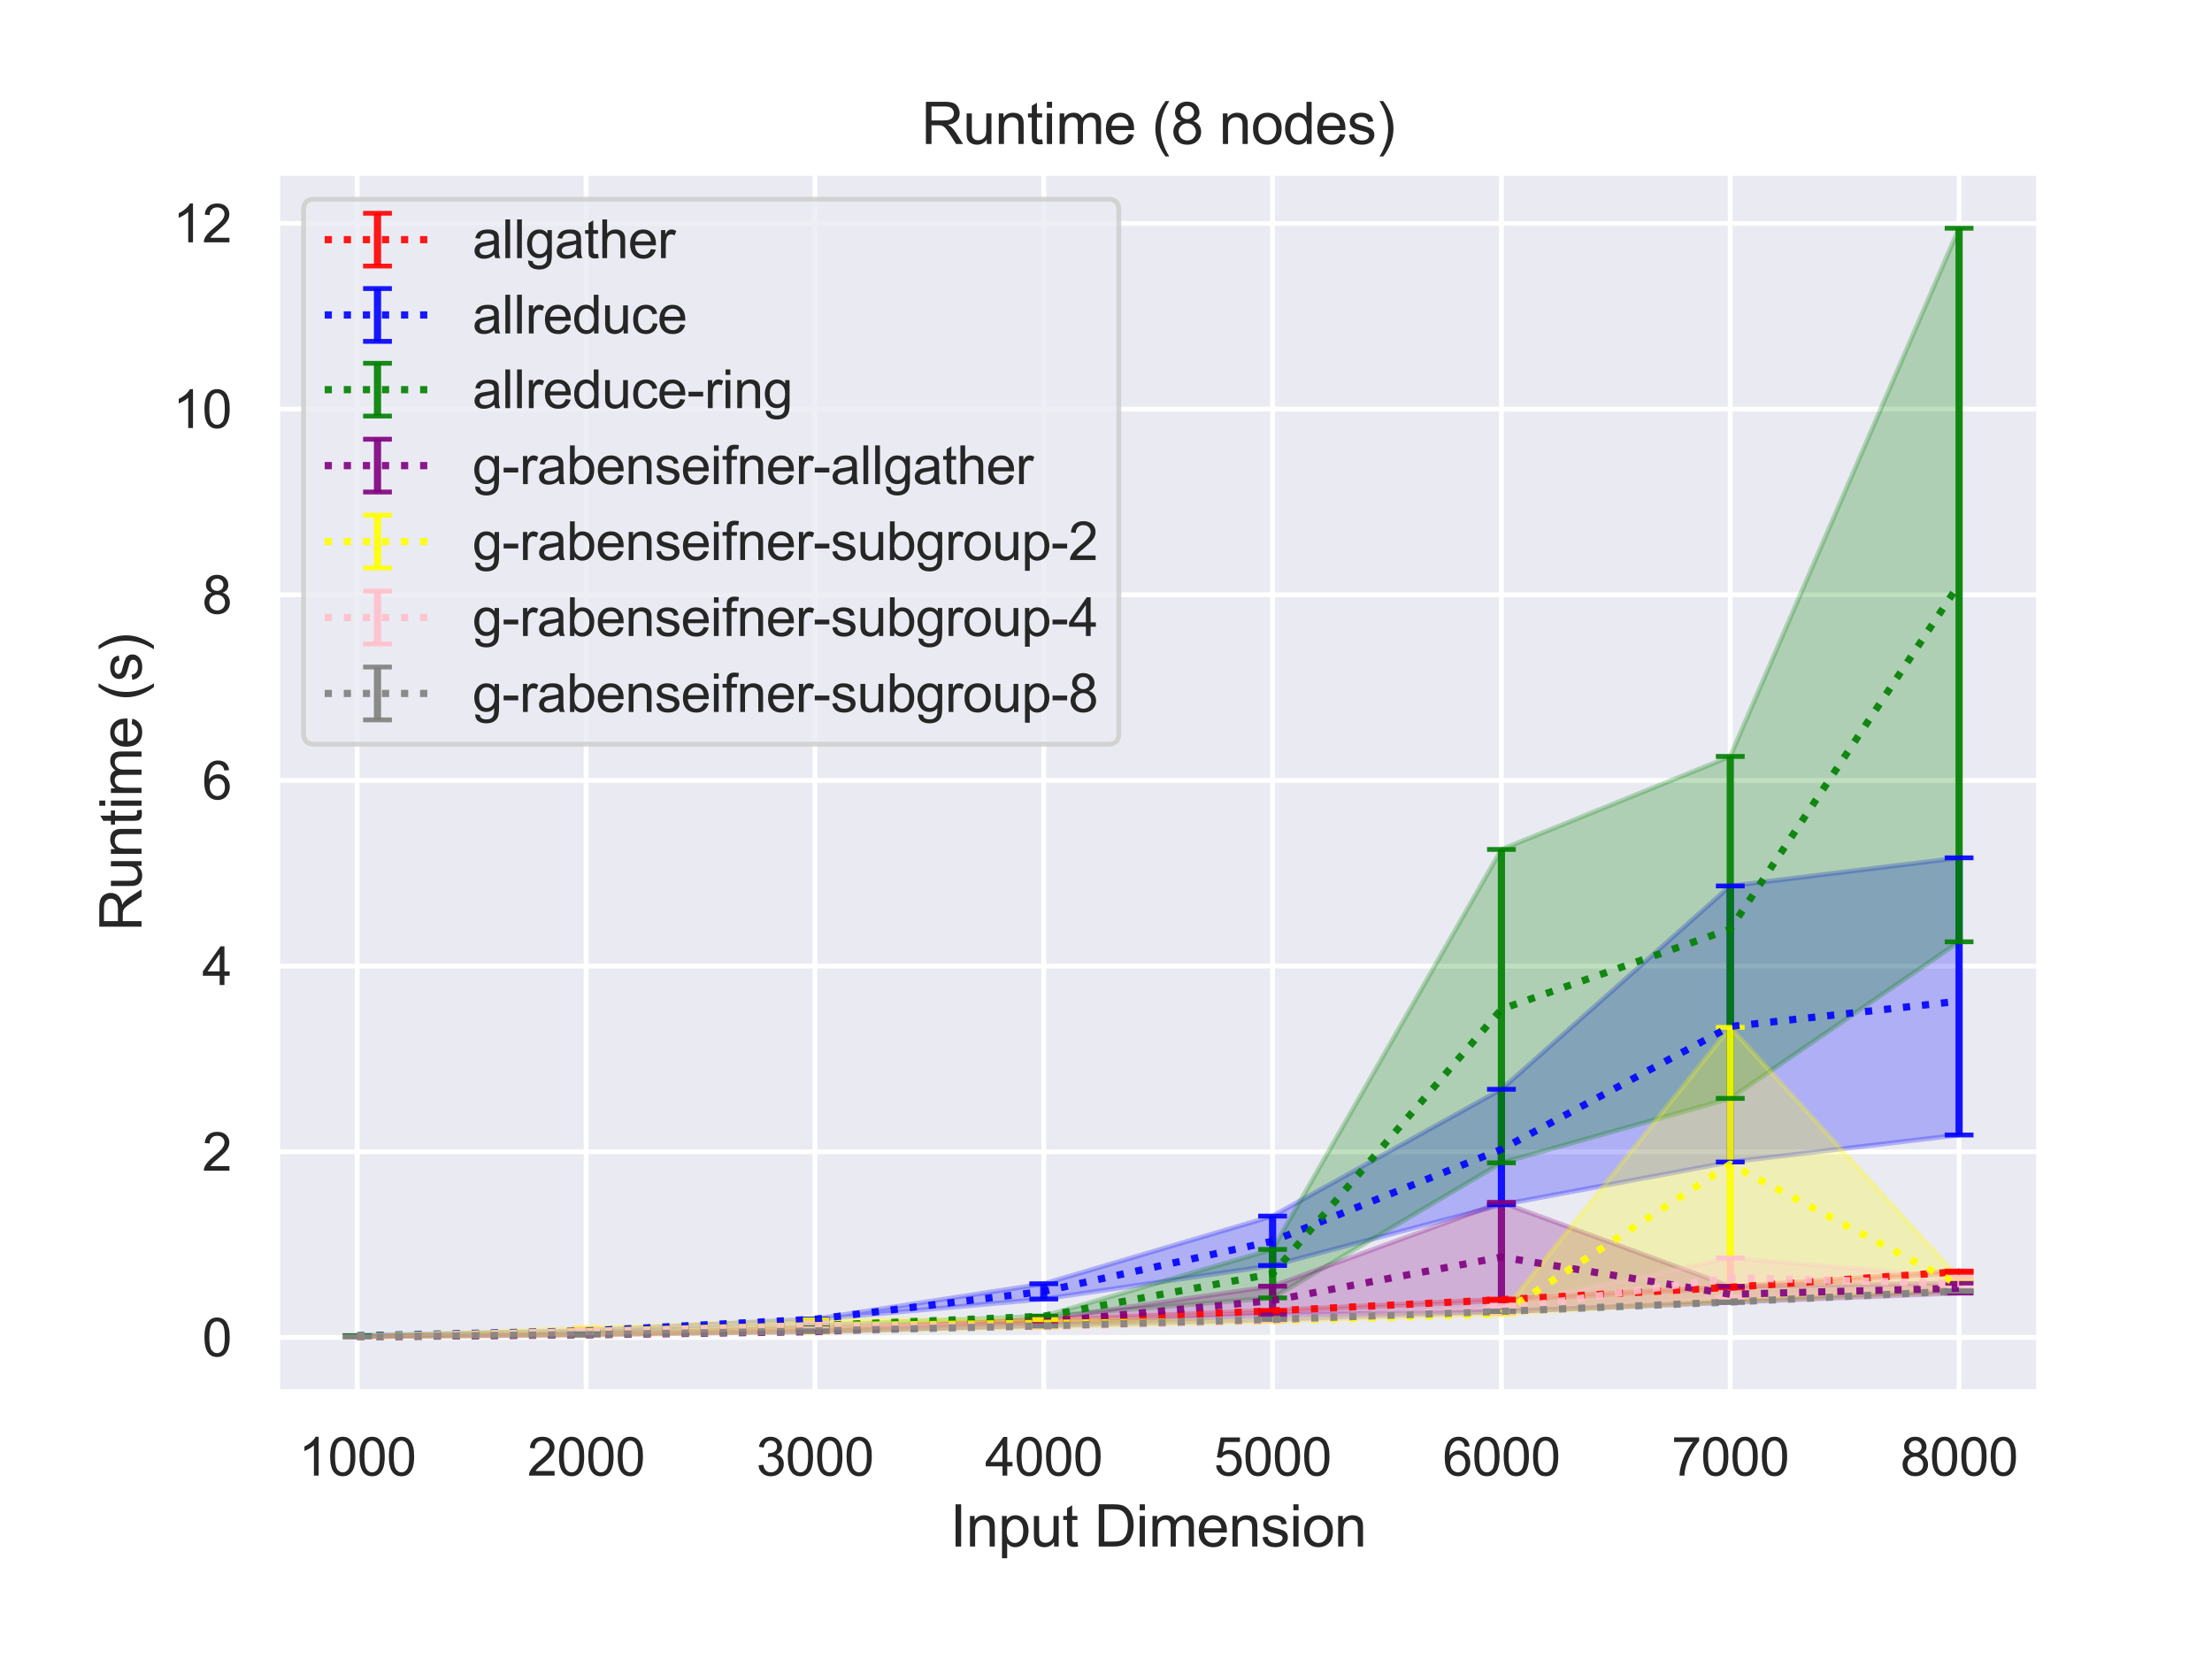 <?xml version="1.0" encoding="utf-8" standalone="no"?>
<!DOCTYPE svg PUBLIC "-//W3C//DTD SVG 1.1//EN"
  "http://www.w3.org/Graphics/SVG/1.1/DTD/svg11.dtd">
<svg height="345.6pt" version="1.1" viewBox="0 0 460.8 345.6" width="460.8pt" xmlns="http://www.w3.org/2000/svg" xmlns:xlink="http://www.w3.org/1999/xlink">
 <defs>
  <style type="text/css">*{stroke-linecap:butt;stroke-linejoin:round;}</style>
 </defs>
 <g id="figure_1">
  <g id="patch_1">
   <path d="M 0 345.6 
L 460.8 345.6 
L 460.8 0 
L 0 0 
z
" style="fill:#ffffff;"/>
  </g>
  <g id="axes_1">
   <g id="patch_2">
    <path d="M 57.74 290.02 
L 424.8 290.02 
L 424.8 36 
L 57.74 36 
z
" style="fill:#eaeaf2;"/>
   </g>
   <g id="matplotlib.axis_1">
    <g id="xtick_1">
     <g id="line2d_1">
      <path clip-path="url(#p0825a96390)" d="M 74.425 290.02 
L 74.425 36 
" style="fill:none;stroke:#ffffff;stroke-linecap:round;"/>
     </g>
     <g id="text_1">
      <!-- 1000 -->
      <g style="fill:#262626;" transform="translate(62.19 307.394)scale(0.11 -0.11)">
       <defs>
        <path d="M 2384 0 
L 1822 0 
L 1822 3584 
Q 1619 3391 1289 3197 
Q 959 3003 697 2906 
L 697 3450 
Q 1169 3672 1522 3987 
Q 1875 4303 2022 4600 
L 2384 4600 
L 2384 0 
z
" id="ArialMT-31" transform="scale(0.016)"/>
        <path d="M 266 2259 
Q 266 3072 433 3567 
Q 600 4063 929 4331 
Q 1259 4600 1759 4600 
Q 2128 4600 2406 4451 
Q 2684 4303 2865 4023 
Q 3047 3744 3150 3342 
Q 3253 2941 3253 2259 
Q 3253 1453 3087 958 
Q 2922 463 2592 192 
Q 2263 -78 1759 -78 
Q 1097 -78 719 397 
Q 266 969 266 2259 
z
M 844 2259 
Q 844 1131 1108 757 
Q 1372 384 1759 384 
Q 2147 384 2411 759 
Q 2675 1134 2675 2259 
Q 2675 3391 2411 3762 
Q 2147 4134 1753 4134 
Q 1366 4134 1134 3806 
Q 844 3388 844 2259 
z
" id="ArialMT-30" transform="scale(0.016)"/>
       </defs>
       <use xlink:href="#ArialMT-31"/>
       <use x="55.615" xlink:href="#ArialMT-30"/>
       <use x="111.23" xlink:href="#ArialMT-30"/>
       <use x="166.846" xlink:href="#ArialMT-30"/>
      </g>
     </g>
    </g>
    <g id="xtick_2">
     <g id="line2d_2">
      <path clip-path="url(#p0825a96390)" d="M 122.095 290.02 
L 122.095 36 
" style="fill:none;stroke:#ffffff;stroke-linecap:round;"/>
     </g>
     <g id="text_2">
      <!-- 2000 -->
      <g style="fill:#262626;" transform="translate(109.861 307.394)scale(0.11 -0.11)">
       <defs>
        <path d="M 3222 541 
L 3222 0 
L 194 0 
Q 188 203 259 391 
Q 375 700 629 1000 
Q 884 1300 1366 1694 
Q 2113 2306 2375 2664 
Q 2638 3022 2638 3341 
Q 2638 3675 2398 3904 
Q 2159 4134 1775 4134 
Q 1369 4134 1125 3890 
Q 881 3647 878 3216 
L 300 3275 
Q 359 3922 746 4261 
Q 1134 4600 1788 4600 
Q 2447 4600 2831 4234 
Q 3216 3869 3216 3328 
Q 3216 3053 3103 2787 
Q 2991 2522 2730 2228 
Q 2469 1934 1863 1422 
Q 1356 997 1212 845 
Q 1069 694 975 541 
L 3222 541 
z
" id="ArialMT-32" transform="scale(0.016)"/>
       </defs>
       <use xlink:href="#ArialMT-32"/>
       <use x="55.615" xlink:href="#ArialMT-30"/>
       <use x="111.23" xlink:href="#ArialMT-30"/>
       <use x="166.846" xlink:href="#ArialMT-30"/>
      </g>
     </g>
    </g>
    <g id="xtick_3">
     <g id="line2d_3">
      <path clip-path="url(#p0825a96390)" d="M 169.765 290.02 
L 169.765 36 
" style="fill:none;stroke:#ffffff;stroke-linecap:round;"/>
     </g>
     <g id="text_3">
      <!-- 3000 -->
      <g style="fill:#262626;" transform="translate(157.531 307.394)scale(0.11 -0.11)">
       <defs>
        <path d="M 269 1209 
L 831 1284 
Q 928 806 1161 595 
Q 1394 384 1728 384 
Q 2125 384 2398 659 
Q 2672 934 2672 1341 
Q 2672 1728 2419 1979 
Q 2166 2231 1775 2231 
Q 1616 2231 1378 2169 
L 1441 2663 
Q 1497 2656 1531 2656 
Q 1891 2656 2178 2843 
Q 2466 3031 2466 3422 
Q 2466 3731 2256 3934 
Q 2047 4138 1716 4138 
Q 1388 4138 1169 3931 
Q 950 3725 888 3313 
L 325 3413 
Q 428 3978 793 4289 
Q 1159 4600 1703 4600 
Q 2078 4600 2393 4439 
Q 2709 4278 2876 4000 
Q 3044 3722 3044 3409 
Q 3044 3113 2884 2869 
Q 2725 2625 2413 2481 
Q 2819 2388 3044 2092 
Q 3269 1797 3269 1353 
Q 3269 753 2831 336 
Q 2394 -81 1725 -81 
Q 1122 -81 723 278 
Q 325 638 269 1209 
z
" id="ArialMT-33" transform="scale(0.016)"/>
       </defs>
       <use xlink:href="#ArialMT-33"/>
       <use x="55.615" xlink:href="#ArialMT-30"/>
       <use x="111.23" xlink:href="#ArialMT-30"/>
       <use x="166.846" xlink:href="#ArialMT-30"/>
      </g>
     </g>
    </g>
    <g id="xtick_4">
     <g id="line2d_4">
      <path clip-path="url(#p0825a96390)" d="M 217.435 290.02 
L 217.435 36 
" style="fill:none;stroke:#ffffff;stroke-linecap:round;"/>
     </g>
     <g id="text_4">
      <!-- 4000 -->
      <g style="fill:#262626;" transform="translate(205.201 307.394)scale(0.11 -0.11)">
       <defs>
        <path d="M 2069 0 
L 2069 1097 
L 81 1097 
L 81 1613 
L 2172 4581 
L 2631 4581 
L 2631 1613 
L 3250 1613 
L 3250 1097 
L 2631 1097 
L 2631 0 
L 2069 0 
z
M 2069 1613 
L 2069 3678 
L 634 1613 
L 2069 1613 
z
" id="ArialMT-34" transform="scale(0.016)"/>
       </defs>
       <use xlink:href="#ArialMT-34"/>
       <use x="55.615" xlink:href="#ArialMT-30"/>
       <use x="111.23" xlink:href="#ArialMT-30"/>
       <use x="166.846" xlink:href="#ArialMT-30"/>
      </g>
     </g>
    </g>
    <g id="xtick_5">
     <g id="line2d_5">
      <path clip-path="url(#p0825a96390)" d="M 265.105 290.02 
L 265.105 36 
" style="fill:none;stroke:#ffffff;stroke-linecap:round;"/>
     </g>
     <g id="text_5">
      <!-- 5000 -->
      <g style="fill:#262626;" transform="translate(252.871 307.394)scale(0.11 -0.11)">
       <defs>
        <path d="M 266 1200 
L 856 1250 
Q 922 819 1161 601 
Q 1400 384 1738 384 
Q 2144 384 2425 690 
Q 2706 997 2706 1503 
Q 2706 1984 2436 2262 
Q 2166 2541 1728 2541 
Q 1456 2541 1237 2417 
Q 1019 2294 894 2097 
L 366 2166 
L 809 4519 
L 3088 4519 
L 3088 3981 
L 1259 3981 
L 1013 2750 
Q 1425 3038 1878 3038 
Q 2478 3038 2890 2622 
Q 3303 2206 3303 1553 
Q 3303 931 2941 478 
Q 2500 -78 1738 -78 
Q 1113 -78 717 272 
Q 322 622 266 1200 
z
" id="ArialMT-35" transform="scale(0.016)"/>
       </defs>
       <use xlink:href="#ArialMT-35"/>
       <use x="55.615" xlink:href="#ArialMT-30"/>
       <use x="111.23" xlink:href="#ArialMT-30"/>
       <use x="166.846" xlink:href="#ArialMT-30"/>
      </g>
     </g>
    </g>
    <g id="xtick_6">
     <g id="line2d_6">
      <path clip-path="url(#p0825a96390)" d="M 312.775 290.02 
L 312.775 36 
" style="fill:none;stroke:#ffffff;stroke-linecap:round;"/>
     </g>
     <g id="text_6">
      <!-- 6000 -->
      <g style="fill:#262626;" transform="translate(300.541 307.394)scale(0.11 -0.11)">
       <defs>
        <path d="M 3184 3459 
L 2625 3416 
Q 2550 3747 2413 3897 
Q 2184 4138 1850 4138 
Q 1581 4138 1378 3988 
Q 1113 3794 959 3422 
Q 806 3050 800 2363 
Q 1003 2672 1297 2822 
Q 1591 2972 1913 2972 
Q 2475 2972 2870 2558 
Q 3266 2144 3266 1488 
Q 3266 1056 3080 686 
Q 2894 316 2569 119 
Q 2244 -78 1831 -78 
Q 1128 -78 684 439 
Q 241 956 241 2144 
Q 241 3472 731 4075 
Q 1159 4600 1884 4600 
Q 2425 4600 2770 4297 
Q 3116 3994 3184 3459 
z
M 888 1484 
Q 888 1194 1011 928 
Q 1134 663 1356 523 
Q 1578 384 1822 384 
Q 2178 384 2434 671 
Q 2691 959 2691 1453 
Q 2691 1928 2437 2201 
Q 2184 2475 1800 2475 
Q 1419 2475 1153 2201 
Q 888 1928 888 1484 
z
" id="ArialMT-36" transform="scale(0.016)"/>
       </defs>
       <use xlink:href="#ArialMT-36"/>
       <use x="55.615" xlink:href="#ArialMT-30"/>
       <use x="111.23" xlink:href="#ArialMT-30"/>
       <use x="166.846" xlink:href="#ArialMT-30"/>
      </g>
     </g>
    </g>
    <g id="xtick_7">
     <g id="line2d_7">
      <path clip-path="url(#p0825a96390)" d="M 360.445 290.02 
L 360.445 36 
" style="fill:none;stroke:#ffffff;stroke-linecap:round;"/>
     </g>
     <g id="text_7">
      <!-- 7000 -->
      <g style="fill:#262626;" transform="translate(348.211 307.394)scale(0.11 -0.11)">
       <defs>
        <path d="M 303 3981 
L 303 4522 
L 3269 4522 
L 3269 4084 
Q 2831 3619 2401 2847 
Q 1972 2075 1738 1259 
Q 1569 684 1522 0 
L 944 0 
Q 953 541 1156 1306 
Q 1359 2072 1739 2783 
Q 2119 3494 2547 3981 
L 303 3981 
z
" id="ArialMT-37" transform="scale(0.016)"/>
       </defs>
       <use xlink:href="#ArialMT-37"/>
       <use x="55.615" xlink:href="#ArialMT-30"/>
       <use x="111.23" xlink:href="#ArialMT-30"/>
       <use x="166.846" xlink:href="#ArialMT-30"/>
      </g>
     </g>
    </g>
    <g id="xtick_8">
     <g id="line2d_8">
      <path clip-path="url(#p0825a96390)" d="M 408.115 290.02 
L 408.115 36 
" style="fill:none;stroke:#ffffff;stroke-linecap:round;"/>
     </g>
     <g id="text_8">
      <!-- 8000 -->
      <g style="fill:#262626;" transform="translate(395.881 307.394)scale(0.11 -0.11)">
       <defs>
        <path d="M 1131 2484 
Q 781 2613 612 2850 
Q 444 3088 444 3419 
Q 444 3919 803 4259 
Q 1163 4600 1759 4600 
Q 2359 4600 2725 4251 
Q 3091 3903 3091 3403 
Q 3091 3084 2923 2848 
Q 2756 2613 2416 2484 
Q 2838 2347 3058 2040 
Q 3278 1734 3278 1309 
Q 3278 722 2862 322 
Q 2447 -78 1769 -78 
Q 1091 -78 675 323 
Q 259 725 259 1325 
Q 259 1772 486 2073 
Q 713 2375 1131 2484 
z
M 1019 3438 
Q 1019 3113 1228 2906 
Q 1438 2700 1772 2700 
Q 2097 2700 2305 2904 
Q 2513 3109 2513 3406 
Q 2513 3716 2298 3927 
Q 2084 4138 1766 4138 
Q 1444 4138 1231 3931 
Q 1019 3725 1019 3438 
z
M 838 1322 
Q 838 1081 952 856 
Q 1066 631 1291 507 
Q 1516 384 1775 384 
Q 2178 384 2440 643 
Q 2703 903 2703 1303 
Q 2703 1709 2433 1975 
Q 2163 2241 1756 2241 
Q 1359 2241 1098 1978 
Q 838 1716 838 1322 
z
" id="ArialMT-38" transform="scale(0.016)"/>
       </defs>
       <use xlink:href="#ArialMT-38"/>
       <use x="55.615" xlink:href="#ArialMT-30"/>
       <use x="111.23" xlink:href="#ArialMT-30"/>
       <use x="166.846" xlink:href="#ArialMT-30"/>
      </g>
     </g>
    </g>
    <g id="text_9">
     <!-- Input Dimension -->
     <g style="fill:#262626;" transform="translate(197.916 322.169)scale(0.12 -0.12)">
      <defs>
       <path d="M 597 0 
L 597 4581 
L 1203 4581 
L 1203 0 
L 597 0 
z
" id="ArialMT-49" transform="scale(0.016)"/>
       <path d="M 422 0 
L 422 3319 
L 928 3319 
L 928 2847 
Q 1294 3394 1984 3394 
Q 2284 3394 2536 3286 
Q 2788 3178 2913 3003 
Q 3038 2828 3088 2588 
Q 3119 2431 3119 2041 
L 3119 0 
L 2556 0 
L 2556 2019 
Q 2556 2363 2490 2533 
Q 2425 2703 2258 2804 
Q 2091 2906 1866 2906 
Q 1506 2906 1245 2678 
Q 984 2450 984 1813 
L 984 0 
L 422 0 
z
" id="ArialMT-6e" transform="scale(0.016)"/>
       <path d="M 422 -1272 
L 422 3319 
L 934 3319 
L 934 2888 
Q 1116 3141 1344 3267 
Q 1572 3394 1897 3394 
Q 2322 3394 2647 3175 
Q 2972 2956 3137 2557 
Q 3303 2159 3303 1684 
Q 3303 1175 3120 767 
Q 2938 359 2589 142 
Q 2241 -75 1856 -75 
Q 1575 -75 1351 44 
Q 1128 163 984 344 
L 984 -1272 
L 422 -1272 
z
M 931 1641 
Q 931 1000 1190 694 
Q 1450 388 1819 388 
Q 2194 388 2461 705 
Q 2728 1022 2728 1688 
Q 2728 2322 2467 2637 
Q 2206 2953 1844 2953 
Q 1484 2953 1207 2617 
Q 931 2281 931 1641 
z
" id="ArialMT-70" transform="scale(0.016)"/>
       <path d="M 2597 0 
L 2597 488 
Q 2209 -75 1544 -75 
Q 1250 -75 995 37 
Q 741 150 617 320 
Q 494 491 444 738 
Q 409 903 409 1263 
L 409 3319 
L 972 3319 
L 972 1478 
Q 972 1038 1006 884 
Q 1059 663 1231 536 
Q 1403 409 1656 409 
Q 1909 409 2131 539 
Q 2353 669 2445 892 
Q 2538 1116 2538 1541 
L 2538 3319 
L 3100 3319 
L 3100 0 
L 2597 0 
z
" id="ArialMT-75" transform="scale(0.016)"/>
       <path d="M 1650 503 
L 1731 6 
Q 1494 -44 1306 -44 
Q 1000 -44 831 53 
Q 663 150 594 308 
Q 525 466 525 972 
L 525 2881 
L 113 2881 
L 113 3319 
L 525 3319 
L 525 4141 
L 1084 4478 
L 1084 3319 
L 1650 3319 
L 1650 2881 
L 1084 2881 
L 1084 941 
Q 1084 700 1114 631 
Q 1144 563 1211 522 
Q 1278 481 1403 481 
Q 1497 481 1650 503 
z
" id="ArialMT-74" transform="scale(0.016)"/>
       <path id="ArialMT-20" transform="scale(0.016)"/>
       <path d="M 494 0 
L 494 4581 
L 2072 4581 
Q 2606 4581 2888 4516 
Q 3281 4425 3559 4188 
Q 3922 3881 4101 3404 
Q 4281 2928 4281 2316 
Q 4281 1794 4159 1391 
Q 4038 988 3847 723 
Q 3656 459 3429 307 
Q 3203 156 2883 78 
Q 2563 0 2147 0 
L 494 0 
z
M 1100 541 
L 2078 541 
Q 2531 541 2789 625 
Q 3047 709 3200 863 
Q 3416 1078 3536 1442 
Q 3656 1806 3656 2325 
Q 3656 3044 3420 3430 
Q 3184 3816 2847 3947 
Q 2603 4041 2063 4041 
L 1100 4041 
L 1100 541 
z
" id="ArialMT-44" transform="scale(0.016)"/>
       <path d="M 425 3934 
L 425 4581 
L 988 4581 
L 988 3934 
L 425 3934 
z
M 425 0 
L 425 3319 
L 988 3319 
L 988 0 
L 425 0 
z
" id="ArialMT-69" transform="scale(0.016)"/>
       <path d="M 422 0 
L 422 3319 
L 925 3319 
L 925 2853 
Q 1081 3097 1340 3245 
Q 1600 3394 1931 3394 
Q 2300 3394 2536 3241 
Q 2772 3088 2869 2813 
Q 3263 3394 3894 3394 
Q 4388 3394 4653 3120 
Q 4919 2847 4919 2278 
L 4919 0 
L 4359 0 
L 4359 2091 
Q 4359 2428 4304 2576 
Q 4250 2725 4106 2815 
Q 3963 2906 3769 2906 
Q 3419 2906 3187 2673 
Q 2956 2441 2956 1928 
L 2956 0 
L 2394 0 
L 2394 2156 
Q 2394 2531 2256 2718 
Q 2119 2906 1806 2906 
Q 1569 2906 1367 2781 
Q 1166 2656 1075 2415 
Q 984 2175 984 1722 
L 984 0 
L 422 0 
z
" id="ArialMT-6d" transform="scale(0.016)"/>
       <path d="M 2694 1069 
L 3275 997 
Q 3138 488 2766 206 
Q 2394 -75 1816 -75 
Q 1088 -75 661 373 
Q 234 822 234 1631 
Q 234 2469 665 2931 
Q 1097 3394 1784 3394 
Q 2450 3394 2872 2941 
Q 3294 2488 3294 1666 
Q 3294 1616 3291 1516 
L 816 1516 
Q 847 969 1125 678 
Q 1403 388 1819 388 
Q 2128 388 2347 550 
Q 2566 713 2694 1069 
z
M 847 1978 
L 2700 1978 
Q 2663 2397 2488 2606 
Q 2219 2931 1791 2931 
Q 1403 2931 1139 2672 
Q 875 2413 847 1978 
z
" id="ArialMT-65" transform="scale(0.016)"/>
       <path d="M 197 991 
L 753 1078 
Q 800 744 1014 566 
Q 1228 388 1613 388 
Q 2000 388 2187 545 
Q 2375 703 2375 916 
Q 2375 1106 2209 1216 
Q 2094 1291 1634 1406 
Q 1016 1563 777 1677 
Q 538 1791 414 1992 
Q 291 2194 291 2438 
Q 291 2659 392 2848 
Q 494 3038 669 3163 
Q 800 3259 1026 3326 
Q 1253 3394 1513 3394 
Q 1903 3394 2198 3281 
Q 2494 3169 2634 2976 
Q 2775 2784 2828 2463 
L 2278 2388 
Q 2241 2644 2061 2787 
Q 1881 2931 1553 2931 
Q 1166 2931 1000 2803 
Q 834 2675 834 2503 
Q 834 2394 903 2306 
Q 972 2216 1119 2156 
Q 1203 2125 1616 2013 
Q 2213 1853 2448 1751 
Q 2684 1650 2818 1456 
Q 2953 1263 2953 975 
Q 2953 694 2789 445 
Q 2625 197 2315 61 
Q 2006 -75 1616 -75 
Q 969 -75 630 194 
Q 291 463 197 991 
z
" id="ArialMT-73" transform="scale(0.016)"/>
       <path d="M 213 1659 
Q 213 2581 725 3025 
Q 1153 3394 1769 3394 
Q 2453 3394 2887 2945 
Q 3322 2497 3322 1706 
Q 3322 1066 3130 698 
Q 2938 331 2570 128 
Q 2203 -75 1769 -75 
Q 1072 -75 642 372 
Q 213 819 213 1659 
z
M 791 1659 
Q 791 1022 1069 705 
Q 1347 388 1769 388 
Q 2188 388 2466 706 
Q 2744 1025 2744 1678 
Q 2744 2294 2464 2611 
Q 2184 2928 1769 2928 
Q 1347 2928 1069 2612 
Q 791 2297 791 1659 
z
" id="ArialMT-6f" transform="scale(0.016)"/>
      </defs>
      <use xlink:href="#ArialMT-49"/>
      <use x="27.783" xlink:href="#ArialMT-6e"/>
      <use x="83.398" xlink:href="#ArialMT-70"/>
      <use x="139.014" xlink:href="#ArialMT-75"/>
      <use x="194.629" xlink:href="#ArialMT-74"/>
      <use x="222.412" xlink:href="#ArialMT-20"/>
      <use x="250.195" xlink:href="#ArialMT-44"/>
      <use x="322.412" xlink:href="#ArialMT-69"/>
      <use x="344.629" xlink:href="#ArialMT-6d"/>
      <use x="427.93" xlink:href="#ArialMT-65"/>
      <use x="483.545" xlink:href="#ArialMT-6e"/>
      <use x="539.16" xlink:href="#ArialMT-73"/>
      <use x="589.16" xlink:href="#ArialMT-69"/>
      <use x="611.377" xlink:href="#ArialMT-6f"/>
      <use x="666.992" xlink:href="#ArialMT-6e"/>
     </g>
    </g>
   </g>
   <g id="matplotlib.axis_2">
    <g id="ytick_1">
     <g id="line2d_9">
      <path clip-path="url(#p0825a96390)" d="M 57.74 278.617 
L 424.8 278.617 
" style="fill:none;stroke:#ffffff;stroke-linecap:round;"/>
     </g>
     <g id="text_10">
      <!-- 0 -->
      <g style="fill:#262626;" transform="translate(42.123 282.553)scale(0.11 -0.11)">
       <use xlink:href="#ArialMT-30"/>
      </g>
     </g>
    </g>
    <g id="ytick_2">
     <g id="line2d_10">
      <path clip-path="url(#p0825a96390)" d="M 57.74 239.938 
L 424.8 239.938 
" style="fill:none;stroke:#ffffff;stroke-linecap:round;"/>
     </g>
     <g id="text_11">
      <!-- 2 -->
      <g style="fill:#262626;" transform="translate(42.123 243.875)scale(0.11 -0.11)">
       <use xlink:href="#ArialMT-32"/>
      </g>
     </g>
    </g>
    <g id="ytick_3">
     <g id="line2d_11">
      <path clip-path="url(#p0825a96390)" d="M 57.74 201.259 
L 424.8 201.259 
" style="fill:none;stroke:#ffffff;stroke-linecap:round;"/>
     </g>
     <g id="text_12">
      <!-- 4 -->
      <g style="fill:#262626;" transform="translate(42.123 205.196)scale(0.11 -0.11)">
       <use xlink:href="#ArialMT-34"/>
      </g>
     </g>
    </g>
    <g id="ytick_4">
     <g id="line2d_12">
      <path clip-path="url(#p0825a96390)" d="M 57.74 162.58 
L 424.8 162.58 
" style="fill:none;stroke:#ffffff;stroke-linecap:round;"/>
     </g>
     <g id="text_13">
      <!-- 6 -->
      <g style="fill:#262626;" transform="translate(42.123 166.517)scale(0.11 -0.11)">
       <use xlink:href="#ArialMT-36"/>
      </g>
     </g>
    </g>
    <g id="ytick_5">
     <g id="line2d_13">
      <path clip-path="url(#p0825a96390)" d="M 57.74 123.902 
L 424.8 123.902 
" style="fill:none;stroke:#ffffff;stroke-linecap:round;"/>
     </g>
     <g id="text_14">
      <!-- 8 -->
      <g style="fill:#262626;" transform="translate(42.123 127.839)scale(0.11 -0.11)">
       <use xlink:href="#ArialMT-38"/>
      </g>
     </g>
    </g>
    <g id="ytick_6">
     <g id="line2d_14">
      <path clip-path="url(#p0825a96390)" d="M 57.74 85.223 
L 424.8 85.223 
" style="fill:none;stroke:#ffffff;stroke-linecap:round;"/>
     </g>
     <g id="text_15">
      <!-- 10 -->
      <g style="fill:#262626;" transform="translate(36.006 89.16)scale(0.11 -0.11)">
       <use xlink:href="#ArialMT-31"/>
       <use x="55.615" xlink:href="#ArialMT-30"/>
      </g>
     </g>
    </g>
    <g id="ytick_7">
     <g id="line2d_15">
      <path clip-path="url(#p0825a96390)" d="M 57.74 46.544 
L 424.8 46.544 
" style="fill:none;stroke:#ffffff;stroke-linecap:round;"/>
     </g>
     <g id="text_16">
      <!-- 12 -->
      <g style="fill:#262626;" transform="translate(36.006 50.481)scale(0.11 -0.11)">
       <use xlink:href="#ArialMT-31"/>
       <use x="55.615" xlink:href="#ArialMT-32"/>
      </g>
     </g>
    </g>
    <g id="text_17">
     <!-- Runtime (s) -->
     <g style="fill:#262626;" transform="translate(29.48 194.013)rotate(-90)scale(0.12 -0.12)">
      <defs>
       <path d="M 503 0 
L 503 4581 
L 2534 4581 
Q 3147 4581 3465 4457 
Q 3784 4334 3975 4021 
Q 4166 3709 4166 3331 
Q 4166 2844 3850 2509 
Q 3534 2175 2875 2084 
Q 3116 1969 3241 1856 
Q 3506 1613 3744 1247 
L 4541 0 
L 3778 0 
L 3172 953 
Q 2906 1366 2734 1584 
Q 2563 1803 2427 1890 
Q 2291 1978 2150 2013 
Q 2047 2034 1813 2034 
L 1109 2034 
L 1109 0 
L 503 0 
z
M 1109 2559 
L 2413 2559 
Q 2828 2559 3062 2645 
Q 3297 2731 3419 2920 
Q 3541 3109 3541 3331 
Q 3541 3656 3305 3865 
Q 3069 4075 2559 4075 
L 1109 4075 
L 1109 2559 
z
" id="ArialMT-52" transform="scale(0.016)"/>
       <path d="M 1497 -1347 
Q 1031 -759 709 28 
Q 388 816 388 1659 
Q 388 2403 628 3084 
Q 909 3875 1497 4659 
L 1900 4659 
Q 1522 4009 1400 3731 
Q 1209 3300 1100 2831 
Q 966 2247 966 1656 
Q 966 153 1900 -1347 
L 1497 -1347 
z
" id="ArialMT-28" transform="scale(0.016)"/>
       <path d="M 791 -1347 
L 388 -1347 
Q 1322 153 1322 1656 
Q 1322 2244 1188 2822 
Q 1081 3291 891 3722 
Q 769 4003 388 4659 
L 791 4659 
Q 1378 3875 1659 3084 
Q 1900 2403 1900 1659 
Q 1900 816 1576 28 
Q 1253 -759 791 -1347 
z
" id="ArialMT-29" transform="scale(0.016)"/>
      </defs>
      <use xlink:href="#ArialMT-52"/>
      <use x="72.217" xlink:href="#ArialMT-75"/>
      <use x="127.832" xlink:href="#ArialMT-6e"/>
      <use x="183.447" xlink:href="#ArialMT-74"/>
      <use x="211.23" xlink:href="#ArialMT-69"/>
      <use x="233.447" xlink:href="#ArialMT-6d"/>
      <use x="316.748" xlink:href="#ArialMT-65"/>
      <use x="372.363" xlink:href="#ArialMT-20"/>
      <use x="400.146" xlink:href="#ArialMT-28"/>
      <use x="433.447" xlink:href="#ArialMT-73"/>
      <use x="483.447" xlink:href="#ArialMT-29"/>
     </g>
    </g>
   </g>
   <g id="PolyCollection_1">
    <defs>
     <path d="M 74.425 -67.146 
L 74.425 -67.143 
L 122.095 -67.636 
L 169.765 -68.842 
L 217.435 -70.552 
L 265.105 -72.44 
L 312.775 -74.725 
L 360.445 -77.323 
L 408.115 -80.52 
L 408.115 -80.827 
L 408.115 -80.827 
L 360.445 -77.552 
L 312.775 -74.958 
L 265.105 -72.613 
L 217.435 -70.679 
L 169.765 -68.917 
L 122.095 -67.649 
L 74.425 -67.146 
z
" id="m2681a0a230" style="stroke:#ff0000;stroke-opacity:0.25;"/>
    </defs>
    <g clip-path="url(#p0825a96390)">
     <use style="fill:#ff0000;fill-opacity:0.25;stroke:#ff0000;stroke-opacity:0.25;" x="0" xlink:href="#m2681a0a230" y="345.6"/>
    </g>
   </g>
   <g id="PolyCollection_2">
    <defs>
     <path d="M 74.425 -67.352 
L 74.425 -67.32 
L 122.095 -68.311 
L 169.765 -70.742 
L 217.435 -74.986 
L 265.105 -81.976 
L 312.775 -94.634 
L 360.445 -103.531 
L 408.115 -109.163 
L 408.115 -166.898 
L 408.115 -166.898 
L 360.445 -161.042 
L 312.775 -118.688 
L 265.105 -92.262 
L 217.435 -78.166 
L 169.765 -70.828 
L 122.095 -68.384 
L 74.425 -67.352 
z
" id="mbd50a9f457" style="stroke:#0000ff;stroke-opacity:0.25;"/>
    </defs>
    <g clip-path="url(#p0825a96390)">
     <use style="fill:#0000ff;fill-opacity:0.25;stroke:#0000ff;stroke-opacity:0.25;" x="0" xlink:href="#mbd50a9f457" y="345.6"/>
    </g>
   </g>
   <g id="PolyCollection_3">
    <defs>
     <path d="M 74.425 -67.329 
L 74.425 -67.293 
L 122.095 -68.069 
L 169.765 -69.445 
L 217.435 -71.384 
L 265.105 -75.223 
L 312.775 -103.358 
L 360.445 -116.784 
L 408.115 -149.401 
L 408.115 -298.054 
L 408.115 -298.054 
L 360.445 -188.02 
L 312.775 -168.643 
L 265.105 -85.327 
L 217.435 -71.428 
L 169.765 -69.478 
L 122.095 -68.113 
L 74.425 -67.329 
z
" id="m80922e7096" style="stroke:#008000;stroke-opacity:0.25;"/>
    </defs>
    <g clip-path="url(#p0825a96390)">
     <use style="fill:#008000;fill-opacity:0.25;stroke:#008000;stroke-opacity:0.25;" x="0" xlink:href="#m80922e7096" y="345.6"/>
    </g>
   </g>
   <g id="PolyCollection_4">
    <defs>
     <path d="M 74.425 -67.135 
L 74.425 -67.127 
L 122.095 -67.52 
L 169.765 -68.177 
L 217.435 -69.581 
L 265.105 -71.694 
L 312.775 -72.332 
L 360.445 -74.333 
L 408.115 -76.225 
L 408.115 -78.309 
L 408.115 -78.309 
L 360.445 -77.622 
L 312.775 -95.133 
L 265.105 -77.659 
L 217.435 -70.789 
L 169.765 -68.18 
L 122.095 -67.523 
L 74.425 -67.135 
z
" id="m087b1652d9" style="stroke:#800080;stroke-opacity:0.25;"/>
    </defs>
    <g clip-path="url(#p0825a96390)">
     <use style="fill:#800080;fill-opacity:0.25;stroke:#800080;stroke-opacity:0.25;" x="0" xlink:href="#m087b1652d9" y="345.6"/>
    </g>
   </g>
   <g id="PolyCollection_5">
    <defs>
     <path d="M 74.425 -67.131 
L 74.425 -67.126 
L 122.095 -67.526 
L 169.765 -68.206 
L 217.435 -69.134 
L 265.105 -70.364 
L 312.775 -71.866 
L 360.445 -74.628 
L 408.115 -76.736 
L 408.115 -79.286 
L 408.115 -79.286 
L 360.445 -131.581 
L 312.775 -71.918 
L 265.105 -70.406 
L 217.435 -70.719 
L 169.765 -70.674 
L 122.095 -68.957 
L 74.425 -67.131 
z
" id="mfcb3d3c0ff" style="stroke:#ffff00;stroke-opacity:0.25;"/>
    </defs>
    <g clip-path="url(#p0825a96390)">
     <use style="fill:#ffff00;fill-opacity:0.25;stroke:#ffff00;stroke-opacity:0.25;" x="0" xlink:href="#mfcb3d3c0ff" y="345.6"/>
    </g>
   </g>
   <g id="PolyCollection_6">
    <defs>
     <path d="M 74.425 -67.131 
L 74.425 -67.129 
L 122.095 -67.546 
L 169.765 -68.8 
L 217.435 -69.227 
L 265.105 -70.493 
L 312.775 -72.062 
L 360.445 -75.364 
L 408.115 -77.169 
L 408.115 -79.522 
L 408.115 -79.522 
L 360.445 -83.54 
L 312.775 -73.628 
L 265.105 -70.511 
L 217.435 -69.24 
L 169.765 -69.973 
L 122.095 -68.705 
L 74.425 -67.131 
z
" id="mf08a169c2c" style="stroke:#ffc0cb;stroke-opacity:0.25;"/>
    </defs>
    <g clip-path="url(#p0825a96390)">
     <use style="fill:#ffc0cb;fill-opacity:0.25;stroke:#ffc0cb;stroke-opacity:0.25;" x="0" xlink:href="#mf08a169c2c" y="345.6"/>
    </g>
   </g>
   <g id="PolyCollection_7">
    <defs>
     <path d="M 74.425 -67.134 
L 74.425 -67.13 
L 122.095 -67.566 
L 169.765 -68.327 
L 217.435 -69.39 
L 265.105 -70.735 
L 312.775 -72.386 
L 360.445 -74.328 
L 408.115 -76.621 
L 408.115 -76.71 
L 408.115 -76.71 
L 360.445 -74.394 
L 312.775 -72.436 
L 265.105 -70.771 
L 217.435 -69.413 
L 169.765 -68.343 
L 122.095 -67.572 
L 74.425 -67.134 
z
" id="mb24e5738d3" style="stroke:#808080;stroke-opacity:0.25;"/>
    </defs>
    <g clip-path="url(#p0825a96390)">
     <use style="fill:#808080;fill-opacity:0.25;stroke:#808080;stroke-opacity:0.25;" x="0" xlink:href="#mb24e5738d3" y="345.6"/>
    </g>
   </g>
   <g id="LineCollection_1">
    <path clip-path="url(#p0825a96390)" d="M 74.425 278.457 
L 74.425 278.454 
" style="fill:none;stroke:#ff0000;stroke-opacity:0.9;stroke-width:1.5;"/>
    <path clip-path="url(#p0825a96390)" d="M 122.095 277.964 
L 122.095 277.951 
" style="fill:none;stroke:#ff0000;stroke-opacity:0.9;stroke-width:1.5;"/>
    <path clip-path="url(#p0825a96390)" d="M 169.765 276.758 
L 169.765 276.683 
" style="fill:none;stroke:#ff0000;stroke-opacity:0.9;stroke-width:1.5;"/>
    <path clip-path="url(#p0825a96390)" d="M 217.435 275.048 
L 217.435 274.921 
" style="fill:none;stroke:#ff0000;stroke-opacity:0.9;stroke-width:1.5;"/>
    <path clip-path="url(#p0825a96390)" d="M 265.105 273.16 
L 265.105 272.987 
" style="fill:none;stroke:#ff0000;stroke-opacity:0.9;stroke-width:1.5;"/>
    <path clip-path="url(#p0825a96390)" d="M 312.775 270.875 
L 312.775 270.642 
" style="fill:none;stroke:#ff0000;stroke-opacity:0.9;stroke-width:1.5;"/>
    <path clip-path="url(#p0825a96390)" d="M 360.445 268.277 
L 360.445 268.048 
" style="fill:none;stroke:#ff0000;stroke-opacity:0.9;stroke-width:1.5;"/>
    <path clip-path="url(#p0825a96390)" d="M 408.115 265.08 
L 408.115 264.773 
" style="fill:none;stroke:#ff0000;stroke-opacity:0.9;stroke-width:1.5;"/>
   </g>
   <g id="LineCollection_2">
    <path clip-path="url(#p0825a96390)" d="M 74.425 278.28 
L 74.425 278.248 
" style="fill:none;stroke:#0000ff;stroke-opacity:0.9;stroke-width:1.5;"/>
    <path clip-path="url(#p0825a96390)" d="M 122.095 277.289 
L 122.095 277.216 
" style="fill:none;stroke:#0000ff;stroke-opacity:0.9;stroke-width:1.5;"/>
    <path clip-path="url(#p0825a96390)" d="M 169.765 274.858 
L 169.765 274.772 
" style="fill:none;stroke:#0000ff;stroke-opacity:0.9;stroke-width:1.5;"/>
    <path clip-path="url(#p0825a96390)" d="M 217.435 270.614 
L 217.435 267.434 
" style="fill:none;stroke:#0000ff;stroke-opacity:0.9;stroke-width:1.5;"/>
    <path clip-path="url(#p0825a96390)" d="M 265.105 263.624 
L 265.105 253.338 
" style="fill:none;stroke:#0000ff;stroke-opacity:0.9;stroke-width:1.5;"/>
    <path clip-path="url(#p0825a96390)" d="M 312.775 250.966 
L 312.775 226.912 
" style="fill:none;stroke:#0000ff;stroke-opacity:0.9;stroke-width:1.5;"/>
    <path clip-path="url(#p0825a96390)" d="M 360.445 242.069 
L 360.445 184.558 
" style="fill:none;stroke:#0000ff;stroke-opacity:0.9;stroke-width:1.5;"/>
    <path clip-path="url(#p0825a96390)" d="M 408.115 236.437 
L 408.115 178.702 
" style="fill:none;stroke:#0000ff;stroke-opacity:0.9;stroke-width:1.5;"/>
   </g>
   <g id="LineCollection_3">
    <path clip-path="url(#p0825a96390)" d="M 74.425 278.307 
L 74.425 278.271 
" style="fill:none;stroke:#008000;stroke-opacity:0.9;stroke-width:1.5;"/>
    <path clip-path="url(#p0825a96390)" d="M 122.095 277.531 
L 122.095 277.487 
" style="fill:none;stroke:#008000;stroke-opacity:0.9;stroke-width:1.5;"/>
    <path clip-path="url(#p0825a96390)" d="M 169.765 276.155 
L 169.765 276.122 
" style="fill:none;stroke:#008000;stroke-opacity:0.9;stroke-width:1.5;"/>
    <path clip-path="url(#p0825a96390)" d="M 217.435 274.216 
L 217.435 274.172 
" style="fill:none;stroke:#008000;stroke-opacity:0.9;stroke-width:1.5;"/>
    <path clip-path="url(#p0825a96390)" d="M 265.105 270.377 
L 265.105 260.273 
" style="fill:none;stroke:#008000;stroke-opacity:0.9;stroke-width:1.5;"/>
    <path clip-path="url(#p0825a96390)" d="M 312.775 242.242 
L 312.775 176.957 
" style="fill:none;stroke:#008000;stroke-opacity:0.9;stroke-width:1.5;"/>
    <path clip-path="url(#p0825a96390)" d="M 360.445 228.816 
L 360.445 157.58 
" style="fill:none;stroke:#008000;stroke-opacity:0.9;stroke-width:1.5;"/>
    <path clip-path="url(#p0825a96390)" d="M 408.115 196.199 
L 408.115 47.546 
" style="fill:none;stroke:#008000;stroke-opacity:0.9;stroke-width:1.5;"/>
   </g>
   <g id="LineCollection_4">
    <path clip-path="url(#p0825a96390)" d="M 74.425 278.473 
L 74.425 278.465 
" style="fill:none;stroke:#800080;stroke-opacity:0.9;stroke-width:1.5;"/>
    <path clip-path="url(#p0825a96390)" d="M 122.095 278.08 
L 122.095 278.077 
" style="fill:none;stroke:#800080;stroke-opacity:0.9;stroke-width:1.5;"/>
    <path clip-path="url(#p0825a96390)" d="M 169.765 277.423 
L 169.765 277.42 
" style="fill:none;stroke:#800080;stroke-opacity:0.9;stroke-width:1.5;"/>
    <path clip-path="url(#p0825a96390)" d="M 217.435 276.019 
L 217.435 274.811 
" style="fill:none;stroke:#800080;stroke-opacity:0.9;stroke-width:1.5;"/>
    <path clip-path="url(#p0825a96390)" d="M 265.105 273.906 
L 265.105 267.941 
" style="fill:none;stroke:#800080;stroke-opacity:0.9;stroke-width:1.5;"/>
    <path clip-path="url(#p0825a96390)" d="M 312.775 273.268 
L 312.775 250.467 
" style="fill:none;stroke:#800080;stroke-opacity:0.9;stroke-width:1.5;"/>
    <path clip-path="url(#p0825a96390)" d="M 360.445 271.267 
L 360.445 267.978 
" style="fill:none;stroke:#800080;stroke-opacity:0.9;stroke-width:1.5;"/>
    <path clip-path="url(#p0825a96390)" d="M 408.115 269.375 
L 408.115 267.291 
" style="fill:none;stroke:#800080;stroke-opacity:0.9;stroke-width:1.5;"/>
   </g>
   <g id="LineCollection_5">
    <path clip-path="url(#p0825a96390)" d="M 74.425 278.474 
L 74.425 278.469 
" style="fill:none;stroke:#ffff00;stroke-opacity:0.9;stroke-width:1.5;"/>
    <path clip-path="url(#p0825a96390)" d="M 122.095 278.074 
L 122.095 276.643 
" style="fill:none;stroke:#ffff00;stroke-opacity:0.9;stroke-width:1.5;"/>
    <path clip-path="url(#p0825a96390)" d="M 169.765 277.394 
L 169.765 274.926 
" style="fill:none;stroke:#ffff00;stroke-opacity:0.9;stroke-width:1.5;"/>
    <path clip-path="url(#p0825a96390)" d="M 217.435 276.466 
L 217.435 274.881 
" style="fill:none;stroke:#ffff00;stroke-opacity:0.9;stroke-width:1.5;"/>
    <path clip-path="url(#p0825a96390)" d="M 265.105 275.236 
L 265.105 275.194 
" style="fill:none;stroke:#ffff00;stroke-opacity:0.9;stroke-width:1.5;"/>
    <path clip-path="url(#p0825a96390)" d="M 312.775 273.734 
L 312.775 273.682 
" style="fill:none;stroke:#ffff00;stroke-opacity:0.9;stroke-width:1.5;"/>
    <path clip-path="url(#p0825a96390)" d="M 360.445 270.972 
L 360.445 214.019 
" style="fill:none;stroke:#ffff00;stroke-opacity:0.9;stroke-width:1.5;"/>
    <path clip-path="url(#p0825a96390)" d="M 408.115 268.864 
L 408.115 266.314 
" style="fill:none;stroke:#ffff00;stroke-opacity:0.9;stroke-width:1.5;"/>
   </g>
   <g id="LineCollection_6">
    <path clip-path="url(#p0825a96390)" d="M 74.425 278.471 
L 74.425 278.469 
" style="fill:none;stroke:#ffc0cb;stroke-opacity:0.9;stroke-width:1.5;"/>
    <path clip-path="url(#p0825a96390)" d="M 122.095 278.054 
L 122.095 276.895 
" style="fill:none;stroke:#ffc0cb;stroke-opacity:0.9;stroke-width:1.5;"/>
    <path clip-path="url(#p0825a96390)" d="M 169.765 276.8 
L 169.765 275.627 
" style="fill:none;stroke:#ffc0cb;stroke-opacity:0.9;stroke-width:1.5;"/>
    <path clip-path="url(#p0825a96390)" d="M 217.435 276.373 
L 217.435 276.36 
" style="fill:none;stroke:#ffc0cb;stroke-opacity:0.9;stroke-width:1.5;"/>
    <path clip-path="url(#p0825a96390)" d="M 265.105 275.107 
L 265.105 275.089 
" style="fill:none;stroke:#ffc0cb;stroke-opacity:0.9;stroke-width:1.5;"/>
    <path clip-path="url(#p0825a96390)" d="M 312.775 273.538 
L 312.775 271.972 
" style="fill:none;stroke:#ffc0cb;stroke-opacity:0.9;stroke-width:1.5;"/>
    <path clip-path="url(#p0825a96390)" d="M 360.445 270.236 
L 360.445 262.06 
" style="fill:none;stroke:#ffc0cb;stroke-opacity:0.9;stroke-width:1.5;"/>
    <path clip-path="url(#p0825a96390)" d="M 408.115 268.431 
L 408.115 266.078 
" style="fill:none;stroke:#ffc0cb;stroke-opacity:0.9;stroke-width:1.5;"/>
   </g>
   <g id="LineCollection_7">
    <path clip-path="url(#p0825a96390)" d="M 74.425 278.47 
L 74.425 278.466 
" style="fill:none;stroke:#808080;stroke-opacity:0.9;stroke-width:1.5;"/>
    <path clip-path="url(#p0825a96390)" d="M 122.095 278.034 
L 122.095 278.028 
" style="fill:none;stroke:#808080;stroke-opacity:0.9;stroke-width:1.5;"/>
    <path clip-path="url(#p0825a96390)" d="M 169.765 277.273 
L 169.765 277.257 
" style="fill:none;stroke:#808080;stroke-opacity:0.9;stroke-width:1.5;"/>
    <path clip-path="url(#p0825a96390)" d="M 217.435 276.21 
L 217.435 276.187 
" style="fill:none;stroke:#808080;stroke-opacity:0.9;stroke-width:1.5;"/>
    <path clip-path="url(#p0825a96390)" d="M 265.105 274.865 
L 265.105 274.829 
" style="fill:none;stroke:#808080;stroke-opacity:0.9;stroke-width:1.5;"/>
    <path clip-path="url(#p0825a96390)" d="M 312.775 273.214 
L 312.775 273.164 
" style="fill:none;stroke:#808080;stroke-opacity:0.9;stroke-width:1.5;"/>
    <path clip-path="url(#p0825a96390)" d="M 360.445 271.272 
L 360.445 271.206 
" style="fill:none;stroke:#808080;stroke-opacity:0.9;stroke-width:1.5;"/>
    <path clip-path="url(#p0825a96390)" d="M 408.115 268.979 
L 408.115 268.89 
" style="fill:none;stroke:#808080;stroke-opacity:0.9;stroke-width:1.5;"/>
   </g>
   <g id="line2d_16">
    <defs>
     <path d="M 3 0 
L -3 -0 
" id="m45c112d45e" style="stroke:#ff0000;stroke-opacity:0.9;"/>
    </defs>
    <g clip-path="url(#p0825a96390)">
     <use style="fill:#ff0000;fill-opacity:0.9;stroke:#ff0000;stroke-opacity:0.9;" x="74.425" xlink:href="#m45c112d45e" y="278.457"/>
     <use style="fill:#ff0000;fill-opacity:0.9;stroke:#ff0000;stroke-opacity:0.9;" x="122.095" xlink:href="#m45c112d45e" y="277.964"/>
     <use style="fill:#ff0000;fill-opacity:0.9;stroke:#ff0000;stroke-opacity:0.9;" x="169.765" xlink:href="#m45c112d45e" y="276.758"/>
     <use style="fill:#ff0000;fill-opacity:0.9;stroke:#ff0000;stroke-opacity:0.9;" x="217.435" xlink:href="#m45c112d45e" y="275.048"/>
     <use style="fill:#ff0000;fill-opacity:0.9;stroke:#ff0000;stroke-opacity:0.9;" x="265.105" xlink:href="#m45c112d45e" y="273.16"/>
     <use style="fill:#ff0000;fill-opacity:0.9;stroke:#ff0000;stroke-opacity:0.9;" x="312.775" xlink:href="#m45c112d45e" y="270.875"/>
     <use style="fill:#ff0000;fill-opacity:0.9;stroke:#ff0000;stroke-opacity:0.9;" x="360.445" xlink:href="#m45c112d45e" y="268.277"/>
     <use style="fill:#ff0000;fill-opacity:0.9;stroke:#ff0000;stroke-opacity:0.9;" x="408.115" xlink:href="#m45c112d45e" y="265.08"/>
    </g>
   </g>
   <g id="line2d_17">
    <g clip-path="url(#p0825a96390)">
     <use style="fill:#ff0000;fill-opacity:0.9;stroke:#ff0000;stroke-opacity:0.9;" x="74.425" xlink:href="#m45c112d45e" y="278.454"/>
     <use style="fill:#ff0000;fill-opacity:0.9;stroke:#ff0000;stroke-opacity:0.9;" x="122.095" xlink:href="#m45c112d45e" y="277.951"/>
     <use style="fill:#ff0000;fill-opacity:0.9;stroke:#ff0000;stroke-opacity:0.9;" x="169.765" xlink:href="#m45c112d45e" y="276.683"/>
     <use style="fill:#ff0000;fill-opacity:0.9;stroke:#ff0000;stroke-opacity:0.9;" x="217.435" xlink:href="#m45c112d45e" y="274.921"/>
     <use style="fill:#ff0000;fill-opacity:0.9;stroke:#ff0000;stroke-opacity:0.9;" x="265.105" xlink:href="#m45c112d45e" y="272.987"/>
     <use style="fill:#ff0000;fill-opacity:0.9;stroke:#ff0000;stroke-opacity:0.9;" x="312.775" xlink:href="#m45c112d45e" y="270.642"/>
     <use style="fill:#ff0000;fill-opacity:0.9;stroke:#ff0000;stroke-opacity:0.9;" x="360.445" xlink:href="#m45c112d45e" y="268.048"/>
     <use style="fill:#ff0000;fill-opacity:0.9;stroke:#ff0000;stroke-opacity:0.9;" x="408.115" xlink:href="#m45c112d45e" y="264.773"/>
    </g>
   </g>
   <g id="line2d_18">
    <defs>
     <path d="M 3 0 
L -3 -0 
" id="m65acb1ef12" style="stroke:#0000ff;stroke-opacity:0.9;"/>
    </defs>
    <g clip-path="url(#p0825a96390)">
     <use style="fill:#0000ff;fill-opacity:0.9;stroke:#0000ff;stroke-opacity:0.9;" x="74.425" xlink:href="#m65acb1ef12" y="278.28"/>
     <use style="fill:#0000ff;fill-opacity:0.9;stroke:#0000ff;stroke-opacity:0.9;" x="122.095" xlink:href="#m65acb1ef12" y="277.289"/>
     <use style="fill:#0000ff;fill-opacity:0.9;stroke:#0000ff;stroke-opacity:0.9;" x="169.765" xlink:href="#m65acb1ef12" y="274.858"/>
     <use style="fill:#0000ff;fill-opacity:0.9;stroke:#0000ff;stroke-opacity:0.9;" x="217.435" xlink:href="#m65acb1ef12" y="270.614"/>
     <use style="fill:#0000ff;fill-opacity:0.9;stroke:#0000ff;stroke-opacity:0.9;" x="265.105" xlink:href="#m65acb1ef12" y="263.624"/>
     <use style="fill:#0000ff;fill-opacity:0.9;stroke:#0000ff;stroke-opacity:0.9;" x="312.775" xlink:href="#m65acb1ef12" y="250.966"/>
     <use style="fill:#0000ff;fill-opacity:0.9;stroke:#0000ff;stroke-opacity:0.9;" x="360.445" xlink:href="#m65acb1ef12" y="242.069"/>
     <use style="fill:#0000ff;fill-opacity:0.9;stroke:#0000ff;stroke-opacity:0.9;" x="408.115" xlink:href="#m65acb1ef12" y="236.437"/>
    </g>
   </g>
   <g id="line2d_19">
    <g clip-path="url(#p0825a96390)">
     <use style="fill:#0000ff;fill-opacity:0.9;stroke:#0000ff;stroke-opacity:0.9;" x="74.425" xlink:href="#m65acb1ef12" y="278.248"/>
     <use style="fill:#0000ff;fill-opacity:0.9;stroke:#0000ff;stroke-opacity:0.9;" x="122.095" xlink:href="#m65acb1ef12" y="277.216"/>
     <use style="fill:#0000ff;fill-opacity:0.9;stroke:#0000ff;stroke-opacity:0.9;" x="169.765" xlink:href="#m65acb1ef12" y="274.772"/>
     <use style="fill:#0000ff;fill-opacity:0.9;stroke:#0000ff;stroke-opacity:0.9;" x="217.435" xlink:href="#m65acb1ef12" y="267.434"/>
     <use style="fill:#0000ff;fill-opacity:0.9;stroke:#0000ff;stroke-opacity:0.9;" x="265.105" xlink:href="#m65acb1ef12" y="253.338"/>
     <use style="fill:#0000ff;fill-opacity:0.9;stroke:#0000ff;stroke-opacity:0.9;" x="312.775" xlink:href="#m65acb1ef12" y="226.912"/>
     <use style="fill:#0000ff;fill-opacity:0.9;stroke:#0000ff;stroke-opacity:0.9;" x="360.445" xlink:href="#m65acb1ef12" y="184.558"/>
     <use style="fill:#0000ff;fill-opacity:0.9;stroke:#0000ff;stroke-opacity:0.9;" x="408.115" xlink:href="#m65acb1ef12" y="178.702"/>
    </g>
   </g>
   <g id="line2d_20">
    <defs>
     <path d="M 3 0 
L -3 -0 
" id="m63d66199d5" style="stroke:#008000;stroke-opacity:0.9;"/>
    </defs>
    <g clip-path="url(#p0825a96390)">
     <use style="fill:#008000;fill-opacity:0.9;stroke:#008000;stroke-opacity:0.9;" x="74.425" xlink:href="#m63d66199d5" y="278.307"/>
     <use style="fill:#008000;fill-opacity:0.9;stroke:#008000;stroke-opacity:0.9;" x="122.095" xlink:href="#m63d66199d5" y="277.531"/>
     <use style="fill:#008000;fill-opacity:0.9;stroke:#008000;stroke-opacity:0.9;" x="169.765" xlink:href="#m63d66199d5" y="276.155"/>
     <use style="fill:#008000;fill-opacity:0.9;stroke:#008000;stroke-opacity:0.9;" x="217.435" xlink:href="#m63d66199d5" y="274.216"/>
     <use style="fill:#008000;fill-opacity:0.9;stroke:#008000;stroke-opacity:0.9;" x="265.105" xlink:href="#m63d66199d5" y="270.377"/>
     <use style="fill:#008000;fill-opacity:0.9;stroke:#008000;stroke-opacity:0.9;" x="312.775" xlink:href="#m63d66199d5" y="242.242"/>
     <use style="fill:#008000;fill-opacity:0.9;stroke:#008000;stroke-opacity:0.9;" x="360.445" xlink:href="#m63d66199d5" y="228.816"/>
     <use style="fill:#008000;fill-opacity:0.9;stroke:#008000;stroke-opacity:0.9;" x="408.115" xlink:href="#m63d66199d5" y="196.199"/>
    </g>
   </g>
   <g id="line2d_21">
    <g clip-path="url(#p0825a96390)">
     <use style="fill:#008000;fill-opacity:0.9;stroke:#008000;stroke-opacity:0.9;" x="74.425" xlink:href="#m63d66199d5" y="278.271"/>
     <use style="fill:#008000;fill-opacity:0.9;stroke:#008000;stroke-opacity:0.9;" x="122.095" xlink:href="#m63d66199d5" y="277.487"/>
     <use style="fill:#008000;fill-opacity:0.9;stroke:#008000;stroke-opacity:0.9;" x="169.765" xlink:href="#m63d66199d5" y="276.122"/>
     <use style="fill:#008000;fill-opacity:0.9;stroke:#008000;stroke-opacity:0.9;" x="217.435" xlink:href="#m63d66199d5" y="274.172"/>
     <use style="fill:#008000;fill-opacity:0.9;stroke:#008000;stroke-opacity:0.9;" x="265.105" xlink:href="#m63d66199d5" y="260.273"/>
     <use style="fill:#008000;fill-opacity:0.9;stroke:#008000;stroke-opacity:0.9;" x="312.775" xlink:href="#m63d66199d5" y="176.957"/>
     <use style="fill:#008000;fill-opacity:0.9;stroke:#008000;stroke-opacity:0.9;" x="360.445" xlink:href="#m63d66199d5" y="157.58"/>
     <use style="fill:#008000;fill-opacity:0.9;stroke:#008000;stroke-opacity:0.9;" x="408.115" xlink:href="#m63d66199d5" y="47.546"/>
    </g>
   </g>
   <g id="line2d_22">
    <defs>
     <path d="M 3 0 
L -3 -0 
" id="m08d6eba09f" style="stroke:#800080;stroke-opacity:0.9;"/>
    </defs>
    <g clip-path="url(#p0825a96390)">
     <use style="fill:#800080;fill-opacity:0.9;stroke:#800080;stroke-opacity:0.9;" x="74.425" xlink:href="#m08d6eba09f" y="278.473"/>
     <use style="fill:#800080;fill-opacity:0.9;stroke:#800080;stroke-opacity:0.9;" x="122.095" xlink:href="#m08d6eba09f" y="278.08"/>
     <use style="fill:#800080;fill-opacity:0.9;stroke:#800080;stroke-opacity:0.9;" x="169.765" xlink:href="#m08d6eba09f" y="277.423"/>
     <use style="fill:#800080;fill-opacity:0.9;stroke:#800080;stroke-opacity:0.9;" x="217.435" xlink:href="#m08d6eba09f" y="276.019"/>
     <use style="fill:#800080;fill-opacity:0.9;stroke:#800080;stroke-opacity:0.9;" x="265.105" xlink:href="#m08d6eba09f" y="273.906"/>
     <use style="fill:#800080;fill-opacity:0.9;stroke:#800080;stroke-opacity:0.9;" x="312.775" xlink:href="#m08d6eba09f" y="273.268"/>
     <use style="fill:#800080;fill-opacity:0.9;stroke:#800080;stroke-opacity:0.9;" x="360.445" xlink:href="#m08d6eba09f" y="271.267"/>
     <use style="fill:#800080;fill-opacity:0.9;stroke:#800080;stroke-opacity:0.9;" x="408.115" xlink:href="#m08d6eba09f" y="269.375"/>
    </g>
   </g>
   <g id="line2d_23">
    <g clip-path="url(#p0825a96390)">
     <use style="fill:#800080;fill-opacity:0.9;stroke:#800080;stroke-opacity:0.9;" x="74.425" xlink:href="#m08d6eba09f" y="278.465"/>
     <use style="fill:#800080;fill-opacity:0.9;stroke:#800080;stroke-opacity:0.9;" x="122.095" xlink:href="#m08d6eba09f" y="278.077"/>
     <use style="fill:#800080;fill-opacity:0.9;stroke:#800080;stroke-opacity:0.9;" x="169.765" xlink:href="#m08d6eba09f" y="277.42"/>
     <use style="fill:#800080;fill-opacity:0.9;stroke:#800080;stroke-opacity:0.9;" x="217.435" xlink:href="#m08d6eba09f" y="274.811"/>
     <use style="fill:#800080;fill-opacity:0.9;stroke:#800080;stroke-opacity:0.9;" x="265.105" xlink:href="#m08d6eba09f" y="267.941"/>
     <use style="fill:#800080;fill-opacity:0.9;stroke:#800080;stroke-opacity:0.9;" x="312.775" xlink:href="#m08d6eba09f" y="250.467"/>
     <use style="fill:#800080;fill-opacity:0.9;stroke:#800080;stroke-opacity:0.9;" x="360.445" xlink:href="#m08d6eba09f" y="267.978"/>
     <use style="fill:#800080;fill-opacity:0.9;stroke:#800080;stroke-opacity:0.9;" x="408.115" xlink:href="#m08d6eba09f" y="267.291"/>
    </g>
   </g>
   <g id="line2d_24">
    <defs>
     <path d="M 3 0 
L -3 -0 
" id="m3f42a0ea25" style="stroke:#ffff00;stroke-opacity:0.9;"/>
    </defs>
    <g clip-path="url(#p0825a96390)">
     <use style="fill:#ffff00;fill-opacity:0.9;stroke:#ffff00;stroke-opacity:0.9;" x="74.425" xlink:href="#m3f42a0ea25" y="278.474"/>
     <use style="fill:#ffff00;fill-opacity:0.9;stroke:#ffff00;stroke-opacity:0.9;" x="122.095" xlink:href="#m3f42a0ea25" y="278.074"/>
     <use style="fill:#ffff00;fill-opacity:0.9;stroke:#ffff00;stroke-opacity:0.9;" x="169.765" xlink:href="#m3f42a0ea25" y="277.394"/>
     <use style="fill:#ffff00;fill-opacity:0.9;stroke:#ffff00;stroke-opacity:0.9;" x="217.435" xlink:href="#m3f42a0ea25" y="276.466"/>
     <use style="fill:#ffff00;fill-opacity:0.9;stroke:#ffff00;stroke-opacity:0.9;" x="265.105" xlink:href="#m3f42a0ea25" y="275.236"/>
     <use style="fill:#ffff00;fill-opacity:0.9;stroke:#ffff00;stroke-opacity:0.9;" x="312.775" xlink:href="#m3f42a0ea25" y="273.734"/>
     <use style="fill:#ffff00;fill-opacity:0.9;stroke:#ffff00;stroke-opacity:0.9;" x="360.445" xlink:href="#m3f42a0ea25" y="270.972"/>
     <use style="fill:#ffff00;fill-opacity:0.9;stroke:#ffff00;stroke-opacity:0.9;" x="408.115" xlink:href="#m3f42a0ea25" y="268.864"/>
    </g>
   </g>
   <g id="line2d_25">
    <g clip-path="url(#p0825a96390)">
     <use style="fill:#ffff00;fill-opacity:0.9;stroke:#ffff00;stroke-opacity:0.9;" x="74.425" xlink:href="#m3f42a0ea25" y="278.469"/>
     <use style="fill:#ffff00;fill-opacity:0.9;stroke:#ffff00;stroke-opacity:0.9;" x="122.095" xlink:href="#m3f42a0ea25" y="276.643"/>
     <use style="fill:#ffff00;fill-opacity:0.9;stroke:#ffff00;stroke-opacity:0.9;" x="169.765" xlink:href="#m3f42a0ea25" y="274.926"/>
     <use style="fill:#ffff00;fill-opacity:0.9;stroke:#ffff00;stroke-opacity:0.9;" x="217.435" xlink:href="#m3f42a0ea25" y="274.881"/>
     <use style="fill:#ffff00;fill-opacity:0.9;stroke:#ffff00;stroke-opacity:0.9;" x="265.105" xlink:href="#m3f42a0ea25" y="275.194"/>
     <use style="fill:#ffff00;fill-opacity:0.9;stroke:#ffff00;stroke-opacity:0.9;" x="312.775" xlink:href="#m3f42a0ea25" y="273.682"/>
     <use style="fill:#ffff00;fill-opacity:0.9;stroke:#ffff00;stroke-opacity:0.9;" x="360.445" xlink:href="#m3f42a0ea25" y="214.019"/>
     <use style="fill:#ffff00;fill-opacity:0.9;stroke:#ffff00;stroke-opacity:0.9;" x="408.115" xlink:href="#m3f42a0ea25" y="266.314"/>
    </g>
   </g>
   <g id="line2d_26">
    <defs>
     <path d="M 3 0 
L -3 -0 
" id="m60c2e2336b" style="stroke:#ffc0cb;stroke-opacity:0.9;"/>
    </defs>
    <g clip-path="url(#p0825a96390)">
     <use style="fill:#ffc0cb;fill-opacity:0.9;stroke:#ffc0cb;stroke-opacity:0.9;" x="74.425" xlink:href="#m60c2e2336b" y="278.471"/>
     <use style="fill:#ffc0cb;fill-opacity:0.9;stroke:#ffc0cb;stroke-opacity:0.9;" x="122.095" xlink:href="#m60c2e2336b" y="278.054"/>
     <use style="fill:#ffc0cb;fill-opacity:0.9;stroke:#ffc0cb;stroke-opacity:0.9;" x="169.765" xlink:href="#m60c2e2336b" y="276.8"/>
     <use style="fill:#ffc0cb;fill-opacity:0.9;stroke:#ffc0cb;stroke-opacity:0.9;" x="217.435" xlink:href="#m60c2e2336b" y="276.373"/>
     <use style="fill:#ffc0cb;fill-opacity:0.9;stroke:#ffc0cb;stroke-opacity:0.9;" x="265.105" xlink:href="#m60c2e2336b" y="275.107"/>
     <use style="fill:#ffc0cb;fill-opacity:0.9;stroke:#ffc0cb;stroke-opacity:0.9;" x="312.775" xlink:href="#m60c2e2336b" y="273.538"/>
     <use style="fill:#ffc0cb;fill-opacity:0.9;stroke:#ffc0cb;stroke-opacity:0.9;" x="360.445" xlink:href="#m60c2e2336b" y="270.236"/>
     <use style="fill:#ffc0cb;fill-opacity:0.9;stroke:#ffc0cb;stroke-opacity:0.9;" x="408.115" xlink:href="#m60c2e2336b" y="268.431"/>
    </g>
   </g>
   <g id="line2d_27">
    <g clip-path="url(#p0825a96390)">
     <use style="fill:#ffc0cb;fill-opacity:0.9;stroke:#ffc0cb;stroke-opacity:0.9;" x="74.425" xlink:href="#m60c2e2336b" y="278.469"/>
     <use style="fill:#ffc0cb;fill-opacity:0.9;stroke:#ffc0cb;stroke-opacity:0.9;" x="122.095" xlink:href="#m60c2e2336b" y="276.895"/>
     <use style="fill:#ffc0cb;fill-opacity:0.9;stroke:#ffc0cb;stroke-opacity:0.9;" x="169.765" xlink:href="#m60c2e2336b" y="275.627"/>
     <use style="fill:#ffc0cb;fill-opacity:0.9;stroke:#ffc0cb;stroke-opacity:0.9;" x="217.435" xlink:href="#m60c2e2336b" y="276.36"/>
     <use style="fill:#ffc0cb;fill-opacity:0.9;stroke:#ffc0cb;stroke-opacity:0.9;" x="265.105" xlink:href="#m60c2e2336b" y="275.089"/>
     <use style="fill:#ffc0cb;fill-opacity:0.9;stroke:#ffc0cb;stroke-opacity:0.9;" x="312.775" xlink:href="#m60c2e2336b" y="271.972"/>
     <use style="fill:#ffc0cb;fill-opacity:0.9;stroke:#ffc0cb;stroke-opacity:0.9;" x="360.445" xlink:href="#m60c2e2336b" y="262.06"/>
     <use style="fill:#ffc0cb;fill-opacity:0.9;stroke:#ffc0cb;stroke-opacity:0.9;" x="408.115" xlink:href="#m60c2e2336b" y="266.078"/>
    </g>
   </g>
   <g id="line2d_28">
    <defs>
     <path d="M 3 0 
L -3 -0 
" id="mbf2e3914ad" style="stroke:#808080;stroke-opacity:0.9;"/>
    </defs>
    <g clip-path="url(#p0825a96390)">
     <use style="fill:#808080;fill-opacity:0.9;stroke:#808080;stroke-opacity:0.9;" x="74.425" xlink:href="#mbf2e3914ad" y="278.47"/>
     <use style="fill:#808080;fill-opacity:0.9;stroke:#808080;stroke-opacity:0.9;" x="122.095" xlink:href="#mbf2e3914ad" y="278.034"/>
     <use style="fill:#808080;fill-opacity:0.9;stroke:#808080;stroke-opacity:0.9;" x="169.765" xlink:href="#mbf2e3914ad" y="277.273"/>
     <use style="fill:#808080;fill-opacity:0.9;stroke:#808080;stroke-opacity:0.9;" x="217.435" xlink:href="#mbf2e3914ad" y="276.21"/>
     <use style="fill:#808080;fill-opacity:0.9;stroke:#808080;stroke-opacity:0.9;" x="265.105" xlink:href="#mbf2e3914ad" y="274.865"/>
     <use style="fill:#808080;fill-opacity:0.9;stroke:#808080;stroke-opacity:0.9;" x="312.775" xlink:href="#mbf2e3914ad" y="273.214"/>
     <use style="fill:#808080;fill-opacity:0.9;stroke:#808080;stroke-opacity:0.9;" x="360.445" xlink:href="#mbf2e3914ad" y="271.272"/>
     <use style="fill:#808080;fill-opacity:0.9;stroke:#808080;stroke-opacity:0.9;" x="408.115" xlink:href="#mbf2e3914ad" y="268.979"/>
    </g>
   </g>
   <g id="line2d_29">
    <g clip-path="url(#p0825a96390)">
     <use style="fill:#808080;fill-opacity:0.9;stroke:#808080;stroke-opacity:0.9;" x="74.425" xlink:href="#mbf2e3914ad" y="278.466"/>
     <use style="fill:#808080;fill-opacity:0.9;stroke:#808080;stroke-opacity:0.9;" x="122.095" xlink:href="#mbf2e3914ad" y="278.028"/>
     <use style="fill:#808080;fill-opacity:0.9;stroke:#808080;stroke-opacity:0.9;" x="169.765" xlink:href="#mbf2e3914ad" y="277.257"/>
     <use style="fill:#808080;fill-opacity:0.9;stroke:#808080;stroke-opacity:0.9;" x="217.435" xlink:href="#mbf2e3914ad" y="276.187"/>
     <use style="fill:#808080;fill-opacity:0.9;stroke:#808080;stroke-opacity:0.9;" x="265.105" xlink:href="#mbf2e3914ad" y="274.829"/>
     <use style="fill:#808080;fill-opacity:0.9;stroke:#808080;stroke-opacity:0.9;" x="312.775" xlink:href="#mbf2e3914ad" y="273.164"/>
     <use style="fill:#808080;fill-opacity:0.9;stroke:#808080;stroke-opacity:0.9;" x="360.445" xlink:href="#mbf2e3914ad" y="271.206"/>
     <use style="fill:#808080;fill-opacity:0.9;stroke:#808080;stroke-opacity:0.9;" x="408.115" xlink:href="#mbf2e3914ad" y="268.89"/>
    </g>
   </g>
   <g id="line2d_30">
    <path clip-path="url(#p0825a96390)" d="M 74.425 278.456 
L 122.095 277.957 
L 169.765 276.721 
L 217.435 274.985 
L 265.105 273.073 
L 312.775 270.759 
L 360.445 268.164 
L 408.115 264.923 
" style="fill:none;stroke:#ff0000;stroke-dasharray:1.5,2.475;stroke-dashoffset:0;stroke-opacity:0.9;stroke-width:1.5;"/>
   </g>
   <g id="line2d_31">
    <path clip-path="url(#p0825a96390)" d="M 74.425 278.264 
L 122.095 277.252 
L 169.765 274.816 
L 217.435 269.018 
L 265.105 258.552 
L 312.775 239.423 
L 360.445 213.845 
L 408.115 208.561 
" style="fill:none;stroke:#0000ff;stroke-dasharray:1.5,2.475;stroke-dashoffset:0;stroke-opacity:0.9;stroke-width:1.5;"/>
   </g>
   <g id="line2d_32">
    <path clip-path="url(#p0825a96390)" d="M 74.425 278.289 
L 122.095 277.509 
L 169.765 276.139 
L 217.435 274.194 
L 265.105 265.337 
L 312.775 210.226 
L 360.445 193.547 
L 408.115 121.692 
" style="fill:none;stroke:#008000;stroke-dasharray:1.5,2.475;stroke-dashoffset:0;stroke-opacity:0.9;stroke-width:1.5;"/>
   </g>
   <g id="line2d_33">
    <path clip-path="url(#p0825a96390)" d="M 74.425 278.469 
L 122.095 278.079 
L 169.765 277.422 
L 217.435 275.415 
L 265.105 270.924 
L 312.775 261.87 
L 360.445 269.621 
L 408.115 268.366 
" style="fill:none;stroke:#800080;stroke-dasharray:1.5,2.475;stroke-dashoffset:0;stroke-opacity:0.9;stroke-width:1.5;"/>
   </g>
   <g id="line2d_34">
    <path clip-path="url(#p0825a96390)" d="M 74.425 278.471 
L 122.095 277.359 
L 169.765 276.161 
L 217.435 275.673 
L 265.105 275.216 
L 312.775 273.708 
L 360.445 242.519 
L 408.115 267.716 
" style="fill:none;stroke:#ffff00;stroke-dasharray:1.5,2.475;stroke-dashoffset:0;stroke-opacity:0.9;stroke-width:1.5;"/>
   </g>
   <g id="line2d_35">
    <path clip-path="url(#p0825a96390)" d="M 74.425 278.47 
L 122.095 277.475 
L 169.765 276.212 
L 217.435 276.366 
L 265.105 275.098 
L 312.775 272.756 
L 360.445 266.169 
L 408.115 267.37 
" style="fill:none;stroke:#ffc0cb;stroke-dasharray:1.5,2.475;stroke-dashoffset:0;stroke-opacity:0.9;stroke-width:1.5;"/>
   </g>
   <g id="line2d_36">
    <path clip-path="url(#p0825a96390)" d="M 74.425 278.468 
L 122.095 278.031 
L 169.765 277.265 
L 217.435 276.198 
L 265.105 274.847 
L 312.775 273.189 
L 360.445 271.238 
L 408.115 268.935 
" style="fill:none;stroke:#808080;stroke-dasharray:1.5,2.475;stroke-dashoffset:0;stroke-opacity:0.9;stroke-width:1.5;"/>
   </g>
   <g id="patch_3">
    <path d="M 57.74 290.02 
L 57.74 36 
" style="fill:none;stroke:#ffffff;stroke-linecap:square;stroke-linejoin:miter;stroke-width:1.25;"/>
   </g>
   <g id="patch_4">
    <path d="M 424.8 290.02 
L 424.8 36 
" style="fill:none;stroke:#ffffff;stroke-linecap:square;stroke-linejoin:miter;stroke-width:1.25;"/>
   </g>
   <g id="patch_5">
    <path d="M 57.74 290.02 
L 424.8 290.02 
" style="fill:none;stroke:#ffffff;stroke-linecap:square;stroke-linejoin:miter;stroke-width:1.25;"/>
   </g>
   <g id="patch_6">
    <path d="M 57.74 36 
L 424.8 36 
" style="fill:none;stroke:#ffffff;stroke-linecap:square;stroke-linejoin:miter;stroke-width:1.25;"/>
   </g>
   <g id="text_18">
    <!-- Runtime (8 nodes) -->
    <g style="fill:#262626;" transform="translate(191.917 30)scale(0.12 -0.12)">
     <defs>
      <path d="M 2575 0 
L 2575 419 
Q 2259 -75 1647 -75 
Q 1250 -75 917 144 
Q 584 363 401 755 
Q 219 1147 219 1656 
Q 219 2153 384 2558 
Q 550 2963 881 3178 
Q 1213 3394 1622 3394 
Q 1922 3394 2156 3267 
Q 2391 3141 2538 2938 
L 2538 4581 
L 3097 4581 
L 3097 0 
L 2575 0 
z
M 797 1656 
Q 797 1019 1065 703 
Q 1334 388 1700 388 
Q 2069 388 2326 689 
Q 2584 991 2584 1609 
Q 2584 2291 2321 2609 
Q 2059 2928 1675 2928 
Q 1300 2928 1048 2622 
Q 797 2316 797 1656 
z
" id="ArialMT-64" transform="scale(0.016)"/>
     </defs>
     <use xlink:href="#ArialMT-52"/>
     <use x="72.217" xlink:href="#ArialMT-75"/>
     <use x="127.832" xlink:href="#ArialMT-6e"/>
     <use x="183.447" xlink:href="#ArialMT-74"/>
     <use x="211.23" xlink:href="#ArialMT-69"/>
     <use x="233.447" xlink:href="#ArialMT-6d"/>
     <use x="316.748" xlink:href="#ArialMT-65"/>
     <use x="372.363" xlink:href="#ArialMT-20"/>
     <use x="400.146" xlink:href="#ArialMT-28"/>
     <use x="433.447" xlink:href="#ArialMT-38"/>
     <use x="489.062" xlink:href="#ArialMT-20"/>
     <use x="516.846" xlink:href="#ArialMT-6e"/>
     <use x="572.461" xlink:href="#ArialMT-6f"/>
     <use x="628.076" xlink:href="#ArialMT-64"/>
     <use x="683.691" xlink:href="#ArialMT-65"/>
     <use x="739.307" xlink:href="#ArialMT-73"/>
     <use x="789.307" xlink:href="#ArialMT-29"/>
    </g>
   </g>
   <g id="legend_1">
    <g id="patch_7">
     <path d="M 65.44 155.029 
L 230.871 155.029 
Q 233.071 155.029 233.071 152.829 
L 233.071 43.7 
Q 233.071 41.5 230.871 41.5 
L 65.44 41.5 
Q 63.24 41.5 63.24 43.7 
L 63.24 152.829 
Q 63.24 155.029 65.44 155.029 
z
" style="fill:#eaeaf2;opacity:0.8;stroke:#cccccc;stroke-linejoin:miter;"/>
    </g>
    <g id="LineCollection_8">
     <path d="M 78.64 55.424 
L 78.64 44.424 
" style="fill:none;stroke:#ff0000;stroke-opacity:0.9;stroke-width:1.5;"/>
    </g>
    <g id="line2d_37">
     <g>
      <use style="fill:#ff0000;fill-opacity:0.9;stroke:#ff0000;stroke-opacity:0.9;" x="78.64" xlink:href="#m45c112d45e" y="55.424"/>
     </g>
    </g>
    <g id="line2d_38">
     <g>
      <use style="fill:#ff0000;fill-opacity:0.9;stroke:#ff0000;stroke-opacity:0.9;" x="78.64" xlink:href="#m45c112d45e" y="44.424"/>
     </g>
    </g>
    <g id="line2d_39">
     <path d="M 67.64 49.924 
L 89.64 49.924 
" style="fill:none;stroke:#ff0000;stroke-dasharray:1.5,2.475;stroke-dashoffset:0;stroke-opacity:0.9;stroke-width:1.5;"/>
    </g>
    <g id="line2d_40"/>
    <g id="text_19">
     <!-- allgather -->
     <g style="fill:#262626;" transform="translate(98.44 53.774)scale(0.11 -0.11)">
      <defs>
       <path d="M 2588 409 
Q 2275 144 1986 34 
Q 1697 -75 1366 -75 
Q 819 -75 525 192 
Q 231 459 231 875 
Q 231 1119 342 1320 
Q 453 1522 633 1644 
Q 813 1766 1038 1828 
Q 1203 1872 1538 1913 
Q 2219 1994 2541 2106 
Q 2544 2222 2544 2253 
Q 2544 2597 2384 2738 
Q 2169 2928 1744 2928 
Q 1347 2928 1158 2789 
Q 969 2650 878 2297 
L 328 2372 
Q 403 2725 575 2942 
Q 747 3159 1072 3276 
Q 1397 3394 1825 3394 
Q 2250 3394 2515 3294 
Q 2781 3194 2906 3042 
Q 3031 2891 3081 2659 
Q 3109 2516 3109 2141 
L 3109 1391 
Q 3109 606 3145 398 
Q 3181 191 3288 0 
L 2700 0 
Q 2613 175 2588 409 
z
M 2541 1666 
Q 2234 1541 1622 1453 
Q 1275 1403 1131 1340 
Q 988 1278 909 1158 
Q 831 1038 831 891 
Q 831 666 1001 516 
Q 1172 366 1500 366 
Q 1825 366 2078 508 
Q 2331 650 2450 897 
Q 2541 1088 2541 1459 
L 2541 1666 
z
" id="ArialMT-61" transform="scale(0.016)"/>
       <path d="M 409 0 
L 409 4581 
L 972 4581 
L 972 0 
L 409 0 
z
" id="ArialMT-6c" transform="scale(0.016)"/>
       <path d="M 319 -275 
L 866 -356 
Q 900 -609 1056 -725 
Q 1266 -881 1628 -881 
Q 2019 -881 2231 -725 
Q 2444 -569 2519 -288 
Q 2563 -116 2559 434 
Q 2191 0 1641 0 
Q 956 0 581 494 
Q 206 988 206 1678 
Q 206 2153 378 2554 
Q 550 2956 876 3175 
Q 1203 3394 1644 3394 
Q 2231 3394 2613 2919 
L 2613 3319 
L 3131 3319 
L 3131 450 
Q 3131 -325 2973 -648 
Q 2816 -972 2473 -1159 
Q 2131 -1347 1631 -1347 
Q 1038 -1347 672 -1080 
Q 306 -813 319 -275 
z
M 784 1719 
Q 784 1066 1043 766 
Q 1303 466 1694 466 
Q 2081 466 2343 764 
Q 2606 1063 2606 1700 
Q 2606 2309 2336 2618 
Q 2066 2928 1684 2928 
Q 1309 2928 1046 2623 
Q 784 2319 784 1719 
z
" id="ArialMT-67" transform="scale(0.016)"/>
       <path d="M 422 0 
L 422 4581 
L 984 4581 
L 984 2938 
Q 1378 3394 1978 3394 
Q 2347 3394 2619 3248 
Q 2891 3103 3008 2847 
Q 3125 2591 3125 2103 
L 3125 0 
L 2563 0 
L 2563 2103 
Q 2563 2525 2380 2717 
Q 2197 2909 1863 2909 
Q 1613 2909 1392 2779 
Q 1172 2650 1078 2428 
Q 984 2206 984 1816 
L 984 0 
L 422 0 
z
" id="ArialMT-68" transform="scale(0.016)"/>
       <path d="M 416 0 
L 416 3319 
L 922 3319 
L 922 2816 
Q 1116 3169 1280 3281 
Q 1444 3394 1641 3394 
Q 1925 3394 2219 3213 
L 2025 2691 
Q 1819 2813 1613 2813 
Q 1428 2813 1281 2702 
Q 1134 2591 1072 2394 
Q 978 2094 978 1738 
L 978 0 
L 416 0 
z
" id="ArialMT-72" transform="scale(0.016)"/>
      </defs>
      <use xlink:href="#ArialMT-61"/>
      <use x="55.615" xlink:href="#ArialMT-6c"/>
      <use x="77.832" xlink:href="#ArialMT-6c"/>
      <use x="100.049" xlink:href="#ArialMT-67"/>
      <use x="155.664" xlink:href="#ArialMT-61"/>
      <use x="211.279" xlink:href="#ArialMT-74"/>
      <use x="239.062" xlink:href="#ArialMT-68"/>
      <use x="294.678" xlink:href="#ArialMT-65"/>
      <use x="350.293" xlink:href="#ArialMT-72"/>
     </g>
    </g>
    <g id="LineCollection_9">
     <path d="M 78.64 71.112 
L 78.64 60.112 
" style="fill:none;stroke:#0000ff;stroke-opacity:0.9;stroke-width:1.5;"/>
    </g>
    <g id="line2d_41">
     <g>
      <use style="fill:#0000ff;fill-opacity:0.9;stroke:#0000ff;stroke-opacity:0.9;" x="78.64" xlink:href="#m65acb1ef12" y="71.112"/>
     </g>
    </g>
    <g id="line2d_42">
     <g>
      <use style="fill:#0000ff;fill-opacity:0.9;stroke:#0000ff;stroke-opacity:0.9;" x="78.64" xlink:href="#m65acb1ef12" y="60.112"/>
     </g>
    </g>
    <g id="line2d_43">
     <path d="M 67.64 65.612 
L 89.64 65.612 
" style="fill:none;stroke:#0000ff;stroke-dasharray:1.5,2.475;stroke-dashoffset:0;stroke-opacity:0.9;stroke-width:1.5;"/>
    </g>
    <g id="line2d_44"/>
    <g id="text_20">
     <!-- allreduce -->
     <g style="fill:#262626;" transform="translate(98.44 69.462)scale(0.11 -0.11)">
      <defs>
       <path d="M 2588 1216 
L 3141 1144 
Q 3050 572 2676 248 
Q 2303 -75 1759 -75 
Q 1078 -75 664 370 
Q 250 816 250 1647 
Q 250 2184 428 2587 
Q 606 2991 970 3192 
Q 1334 3394 1763 3394 
Q 2303 3394 2647 3120 
Q 2991 2847 3088 2344 
L 2541 2259 
Q 2463 2594 2264 2762 
Q 2066 2931 1784 2931 
Q 1359 2931 1093 2626 
Q 828 2322 828 1663 
Q 828 994 1084 691 
Q 1341 388 1753 388 
Q 2084 388 2306 591 
Q 2528 794 2588 1216 
z
" id="ArialMT-63" transform="scale(0.016)"/>
      </defs>
      <use xlink:href="#ArialMT-61"/>
      <use x="55.615" xlink:href="#ArialMT-6c"/>
      <use x="77.832" xlink:href="#ArialMT-6c"/>
      <use x="100.049" xlink:href="#ArialMT-72"/>
      <use x="133.35" xlink:href="#ArialMT-65"/>
      <use x="188.965" xlink:href="#ArialMT-64"/>
      <use x="244.58" xlink:href="#ArialMT-75"/>
      <use x="300.195" xlink:href="#ArialMT-63"/>
      <use x="350.195" xlink:href="#ArialMT-65"/>
     </g>
    </g>
    <g id="LineCollection_10">
     <path d="M 78.64 86.672 
L 78.64 75.672 
" style="fill:none;stroke:#008000;stroke-opacity:0.9;stroke-width:1.5;"/>
    </g>
    <g id="line2d_45">
     <g>
      <use style="fill:#008000;fill-opacity:0.9;stroke:#008000;stroke-opacity:0.9;" x="78.64" xlink:href="#m63d66199d5" y="86.672"/>
     </g>
    </g>
    <g id="line2d_46">
     <g>
      <use style="fill:#008000;fill-opacity:0.9;stroke:#008000;stroke-opacity:0.9;" x="78.64" xlink:href="#m63d66199d5" y="75.672"/>
     </g>
    </g>
    <g id="line2d_47">
     <path d="M 67.64 81.172 
L 89.64 81.172 
" style="fill:none;stroke:#008000;stroke-dasharray:1.5,2.475;stroke-dashoffset:0;stroke-opacity:0.9;stroke-width:1.5;"/>
    </g>
    <g id="line2d_48"/>
    <g id="text_21">
     <!-- allreduce-ring -->
     <g style="fill:#262626;" transform="translate(98.44 85.022)scale(0.11 -0.11)">
      <defs>
       <path d="M 203 1375 
L 203 1941 
L 1931 1941 
L 1931 1375 
L 203 1375 
z
" id="ArialMT-2d" transform="scale(0.016)"/>
      </defs>
      <use xlink:href="#ArialMT-61"/>
      <use x="55.615" xlink:href="#ArialMT-6c"/>
      <use x="77.832" xlink:href="#ArialMT-6c"/>
      <use x="100.049" xlink:href="#ArialMT-72"/>
      <use x="133.35" xlink:href="#ArialMT-65"/>
      <use x="188.965" xlink:href="#ArialMT-64"/>
      <use x="244.58" xlink:href="#ArialMT-75"/>
      <use x="300.195" xlink:href="#ArialMT-63"/>
      <use x="350.195" xlink:href="#ArialMT-65"/>
      <use x="405.811" xlink:href="#ArialMT-2d"/>
      <use x="439.111" xlink:href="#ArialMT-72"/>
      <use x="472.412" xlink:href="#ArialMT-69"/>
      <use x="494.629" xlink:href="#ArialMT-6e"/>
      <use x="550.244" xlink:href="#ArialMT-67"/>
     </g>
    </g>
    <g id="LineCollection_11">
     <path d="M 78.64 102.495 
L 78.64 91.495 
" style="fill:none;stroke:#800080;stroke-opacity:0.9;stroke-width:1.5;"/>
    </g>
    <g id="line2d_49">
     <g>
      <use style="fill:#800080;fill-opacity:0.9;stroke:#800080;stroke-opacity:0.9;" x="78.64" xlink:href="#m08d6eba09f" y="102.495"/>
     </g>
    </g>
    <g id="line2d_50">
     <g>
      <use style="fill:#800080;fill-opacity:0.9;stroke:#800080;stroke-opacity:0.9;" x="78.64" xlink:href="#m08d6eba09f" y="91.495"/>
     </g>
    </g>
    <g id="line2d_51">
     <path d="M 67.64 96.995 
L 89.64 96.995 
" style="fill:none;stroke:#800080;stroke-dasharray:1.5,2.475;stroke-dashoffset:0;stroke-opacity:0.9;stroke-width:1.5;"/>
    </g>
    <g id="line2d_52"/>
    <g id="text_22">
     <!-- g-rabenseifner-allgather -->
     <g style="fill:#262626;" transform="translate(98.44 100.845)scale(0.11 -0.11)">
      <defs>
       <path d="M 941 0 
L 419 0 
L 419 4581 
L 981 4581 
L 981 2947 
Q 1338 3394 1891 3394 
Q 2197 3394 2470 3270 
Q 2744 3147 2920 2923 
Q 3097 2700 3197 2384 
Q 3297 2069 3297 1709 
Q 3297 856 2875 390 
Q 2453 -75 1863 -75 
Q 1275 -75 941 416 
L 941 0 
z
M 934 1684 
Q 934 1088 1097 822 
Q 1363 388 1816 388 
Q 2184 388 2453 708 
Q 2722 1028 2722 1663 
Q 2722 2313 2464 2622 
Q 2206 2931 1841 2931 
Q 1472 2931 1203 2611 
Q 934 2291 934 1684 
z
" id="ArialMT-62" transform="scale(0.016)"/>
       <path d="M 556 0 
L 556 2881 
L 59 2881 
L 59 3319 
L 556 3319 
L 556 3672 
Q 556 4006 616 4169 
Q 697 4388 901 4523 
Q 1106 4659 1475 4659 
Q 1713 4659 2000 4603 
L 1916 4113 
Q 1741 4144 1584 4144 
Q 1328 4144 1222 4034 
Q 1116 3925 1116 3625 
L 1116 3319 
L 1763 3319 
L 1763 2881 
L 1116 2881 
L 1116 0 
L 556 0 
z
" id="ArialMT-66" transform="scale(0.016)"/>
      </defs>
      <use xlink:href="#ArialMT-67"/>
      <use x="55.615" xlink:href="#ArialMT-2d"/>
      <use x="88.916" xlink:href="#ArialMT-72"/>
      <use x="122.217" xlink:href="#ArialMT-61"/>
      <use x="177.832" xlink:href="#ArialMT-62"/>
      <use x="233.447" xlink:href="#ArialMT-65"/>
      <use x="289.062" xlink:href="#ArialMT-6e"/>
      <use x="344.678" xlink:href="#ArialMT-73"/>
      <use x="394.678" xlink:href="#ArialMT-65"/>
      <use x="450.293" xlink:href="#ArialMT-69"/>
      <use x="472.51" xlink:href="#ArialMT-66"/>
      <use x="500.293" xlink:href="#ArialMT-6e"/>
      <use x="555.908" xlink:href="#ArialMT-65"/>
      <use x="611.523" xlink:href="#ArialMT-72"/>
      <use x="644.824" xlink:href="#ArialMT-2d"/>
      <use x="678.125" xlink:href="#ArialMT-61"/>
      <use x="733.74" xlink:href="#ArialMT-6c"/>
      <use x="755.957" xlink:href="#ArialMT-6c"/>
      <use x="778.174" xlink:href="#ArialMT-67"/>
      <use x="833.789" xlink:href="#ArialMT-61"/>
      <use x="889.404" xlink:href="#ArialMT-74"/>
      <use x="917.188" xlink:href="#ArialMT-68"/>
      <use x="972.803" xlink:href="#ArialMT-65"/>
      <use x="1028.418" xlink:href="#ArialMT-72"/>
     </g>
    </g>
    <g id="LineCollection_12">
     <path d="M 78.64 118.318 
L 78.64 107.318 
" style="fill:none;stroke:#ffff00;stroke-opacity:0.9;stroke-width:1.5;"/>
    </g>
    <g id="line2d_53">
     <g>
      <use style="fill:#ffff00;fill-opacity:0.9;stroke:#ffff00;stroke-opacity:0.9;" x="78.64" xlink:href="#m3f42a0ea25" y="118.318"/>
     </g>
    </g>
    <g id="line2d_54">
     <g>
      <use style="fill:#ffff00;fill-opacity:0.9;stroke:#ffff00;stroke-opacity:0.9;" x="78.64" xlink:href="#m3f42a0ea25" y="107.318"/>
     </g>
    </g>
    <g id="line2d_55">
     <path d="M 67.64 112.818 
L 89.64 112.818 
" style="fill:none;stroke:#ffff00;stroke-dasharray:1.5,2.475;stroke-dashoffset:0;stroke-opacity:0.9;stroke-width:1.5;"/>
    </g>
    <g id="line2d_56"/>
    <g id="text_23">
     <!-- g-rabenseifner-subgroup-2 -->
     <g style="fill:#262626;" transform="translate(98.44 116.668)scale(0.11 -0.11)">
      <use xlink:href="#ArialMT-67"/>
      <use x="55.615" xlink:href="#ArialMT-2d"/>
      <use x="88.916" xlink:href="#ArialMT-72"/>
      <use x="122.217" xlink:href="#ArialMT-61"/>
      <use x="177.832" xlink:href="#ArialMT-62"/>
      <use x="233.447" xlink:href="#ArialMT-65"/>
      <use x="289.062" xlink:href="#ArialMT-6e"/>
      <use x="344.678" xlink:href="#ArialMT-73"/>
      <use x="394.678" xlink:href="#ArialMT-65"/>
      <use x="450.293" xlink:href="#ArialMT-69"/>
      <use x="472.51" xlink:href="#ArialMT-66"/>
      <use x="500.293" xlink:href="#ArialMT-6e"/>
      <use x="555.908" xlink:href="#ArialMT-65"/>
      <use x="611.523" xlink:href="#ArialMT-72"/>
      <use x="644.824" xlink:href="#ArialMT-2d"/>
      <use x="678.125" xlink:href="#ArialMT-73"/>
      <use x="728.125" xlink:href="#ArialMT-75"/>
      <use x="783.74" xlink:href="#ArialMT-62"/>
      <use x="839.355" xlink:href="#ArialMT-67"/>
      <use x="894.971" xlink:href="#ArialMT-72"/>
      <use x="928.271" xlink:href="#ArialMT-6f"/>
      <use x="983.887" xlink:href="#ArialMT-75"/>
      <use x="1039.502" xlink:href="#ArialMT-70"/>
      <use x="1095.117" xlink:href="#ArialMT-2d"/>
      <use x="1128.418" xlink:href="#ArialMT-32"/>
     </g>
    </g>
    <g id="LineCollection_13">
     <path d="M 78.64 134.141 
L 78.64 123.141 
" style="fill:none;stroke:#ffc0cb;stroke-opacity:0.9;stroke-width:1.5;"/>
    </g>
    <g id="line2d_57">
     <g>
      <use style="fill:#ffc0cb;fill-opacity:0.9;stroke:#ffc0cb;stroke-opacity:0.9;" x="78.64" xlink:href="#m60c2e2336b" y="134.141"/>
     </g>
    </g>
    <g id="line2d_58">
     <g>
      <use style="fill:#ffc0cb;fill-opacity:0.9;stroke:#ffc0cb;stroke-opacity:0.9;" x="78.64" xlink:href="#m60c2e2336b" y="123.141"/>
     </g>
    </g>
    <g id="line2d_59">
     <path d="M 67.64 128.641 
L 89.64 128.641 
" style="fill:none;stroke:#ffc0cb;stroke-dasharray:1.5,2.475;stroke-dashoffset:0;stroke-opacity:0.9;stroke-width:1.5;"/>
    </g>
    <g id="line2d_60"/>
    <g id="text_24">
     <!-- g-rabenseifner-subgroup-4 -->
     <g style="fill:#262626;" transform="translate(98.44 132.491)scale(0.11 -0.11)">
      <use xlink:href="#ArialMT-67"/>
      <use x="55.615" xlink:href="#ArialMT-2d"/>
      <use x="88.916" xlink:href="#ArialMT-72"/>
      <use x="122.217" xlink:href="#ArialMT-61"/>
      <use x="177.832" xlink:href="#ArialMT-62"/>
      <use x="233.447" xlink:href="#ArialMT-65"/>
      <use x="289.062" xlink:href="#ArialMT-6e"/>
      <use x="344.678" xlink:href="#ArialMT-73"/>
      <use x="394.678" xlink:href="#ArialMT-65"/>
      <use x="450.293" xlink:href="#ArialMT-69"/>
      <use x="472.51" xlink:href="#ArialMT-66"/>
      <use x="500.293" xlink:href="#ArialMT-6e"/>
      <use x="555.908" xlink:href="#ArialMT-65"/>
      <use x="611.523" xlink:href="#ArialMT-72"/>
      <use x="644.824" xlink:href="#ArialMT-2d"/>
      <use x="678.125" xlink:href="#ArialMT-73"/>
      <use x="728.125" xlink:href="#ArialMT-75"/>
      <use x="783.74" xlink:href="#ArialMT-62"/>
      <use x="839.355" xlink:href="#ArialMT-67"/>
      <use x="894.971" xlink:href="#ArialMT-72"/>
      <use x="928.271" xlink:href="#ArialMT-6f"/>
      <use x="983.887" xlink:href="#ArialMT-75"/>
      <use x="1039.502" xlink:href="#ArialMT-70"/>
      <use x="1095.117" xlink:href="#ArialMT-2d"/>
      <use x="1128.418" xlink:href="#ArialMT-34"/>
     </g>
    </g>
    <g id="LineCollection_14">
     <path d="M 78.64 149.963 
L 78.64 138.963 
" style="fill:none;stroke:#808080;stroke-opacity:0.9;stroke-width:1.5;"/>
    </g>
    <g id="line2d_61">
     <g>
      <use style="fill:#808080;fill-opacity:0.9;stroke:#808080;stroke-opacity:0.9;" x="78.64" xlink:href="#mbf2e3914ad" y="149.963"/>
     </g>
    </g>
    <g id="line2d_62">
     <g>
      <use style="fill:#808080;fill-opacity:0.9;stroke:#808080;stroke-opacity:0.9;" x="78.64" xlink:href="#mbf2e3914ad" y="138.963"/>
     </g>
    </g>
    <g id="line2d_63">
     <path d="M 67.64 144.463 
L 89.64 144.463 
" style="fill:none;stroke:#808080;stroke-dasharray:1.5,2.475;stroke-dashoffset:0;stroke-opacity:0.9;stroke-width:1.5;"/>
    </g>
    <g id="line2d_64"/>
    <g id="text_25">
     <!-- g-rabenseifner-subgroup-8 -->
     <g style="fill:#262626;" transform="translate(98.44 148.313)scale(0.11 -0.11)">
      <use xlink:href="#ArialMT-67"/>
      <use x="55.615" xlink:href="#ArialMT-2d"/>
      <use x="88.916" xlink:href="#ArialMT-72"/>
      <use x="122.217" xlink:href="#ArialMT-61"/>
      <use x="177.832" xlink:href="#ArialMT-62"/>
      <use x="233.447" xlink:href="#ArialMT-65"/>
      <use x="289.062" xlink:href="#ArialMT-6e"/>
      <use x="344.678" xlink:href="#ArialMT-73"/>
      <use x="394.678" xlink:href="#ArialMT-65"/>
      <use x="450.293" xlink:href="#ArialMT-69"/>
      <use x="472.51" xlink:href="#ArialMT-66"/>
      <use x="500.293" xlink:href="#ArialMT-6e"/>
      <use x="555.908" xlink:href="#ArialMT-65"/>
      <use x="611.523" xlink:href="#ArialMT-72"/>
      <use x="644.824" xlink:href="#ArialMT-2d"/>
      <use x="678.125" xlink:href="#ArialMT-73"/>
      <use x="728.125" xlink:href="#ArialMT-75"/>
      <use x="783.74" xlink:href="#ArialMT-62"/>
      <use x="839.355" xlink:href="#ArialMT-67"/>
      <use x="894.971" xlink:href="#ArialMT-72"/>
      <use x="928.271" xlink:href="#ArialMT-6f"/>
      <use x="983.887" xlink:href="#ArialMT-75"/>
      <use x="1039.502" xlink:href="#ArialMT-70"/>
      <use x="1095.117" xlink:href="#ArialMT-2d"/>
      <use x="1128.418" xlink:href="#ArialMT-38"/>
     </g>
    </g>
   </g>
  </g>
 </g>
 <defs>
  <clipPath id="p0825a96390">
   <rect height="254.02" width="367.06" x="57.74" y="36"/>
  </clipPath>
 </defs>
</svg>
